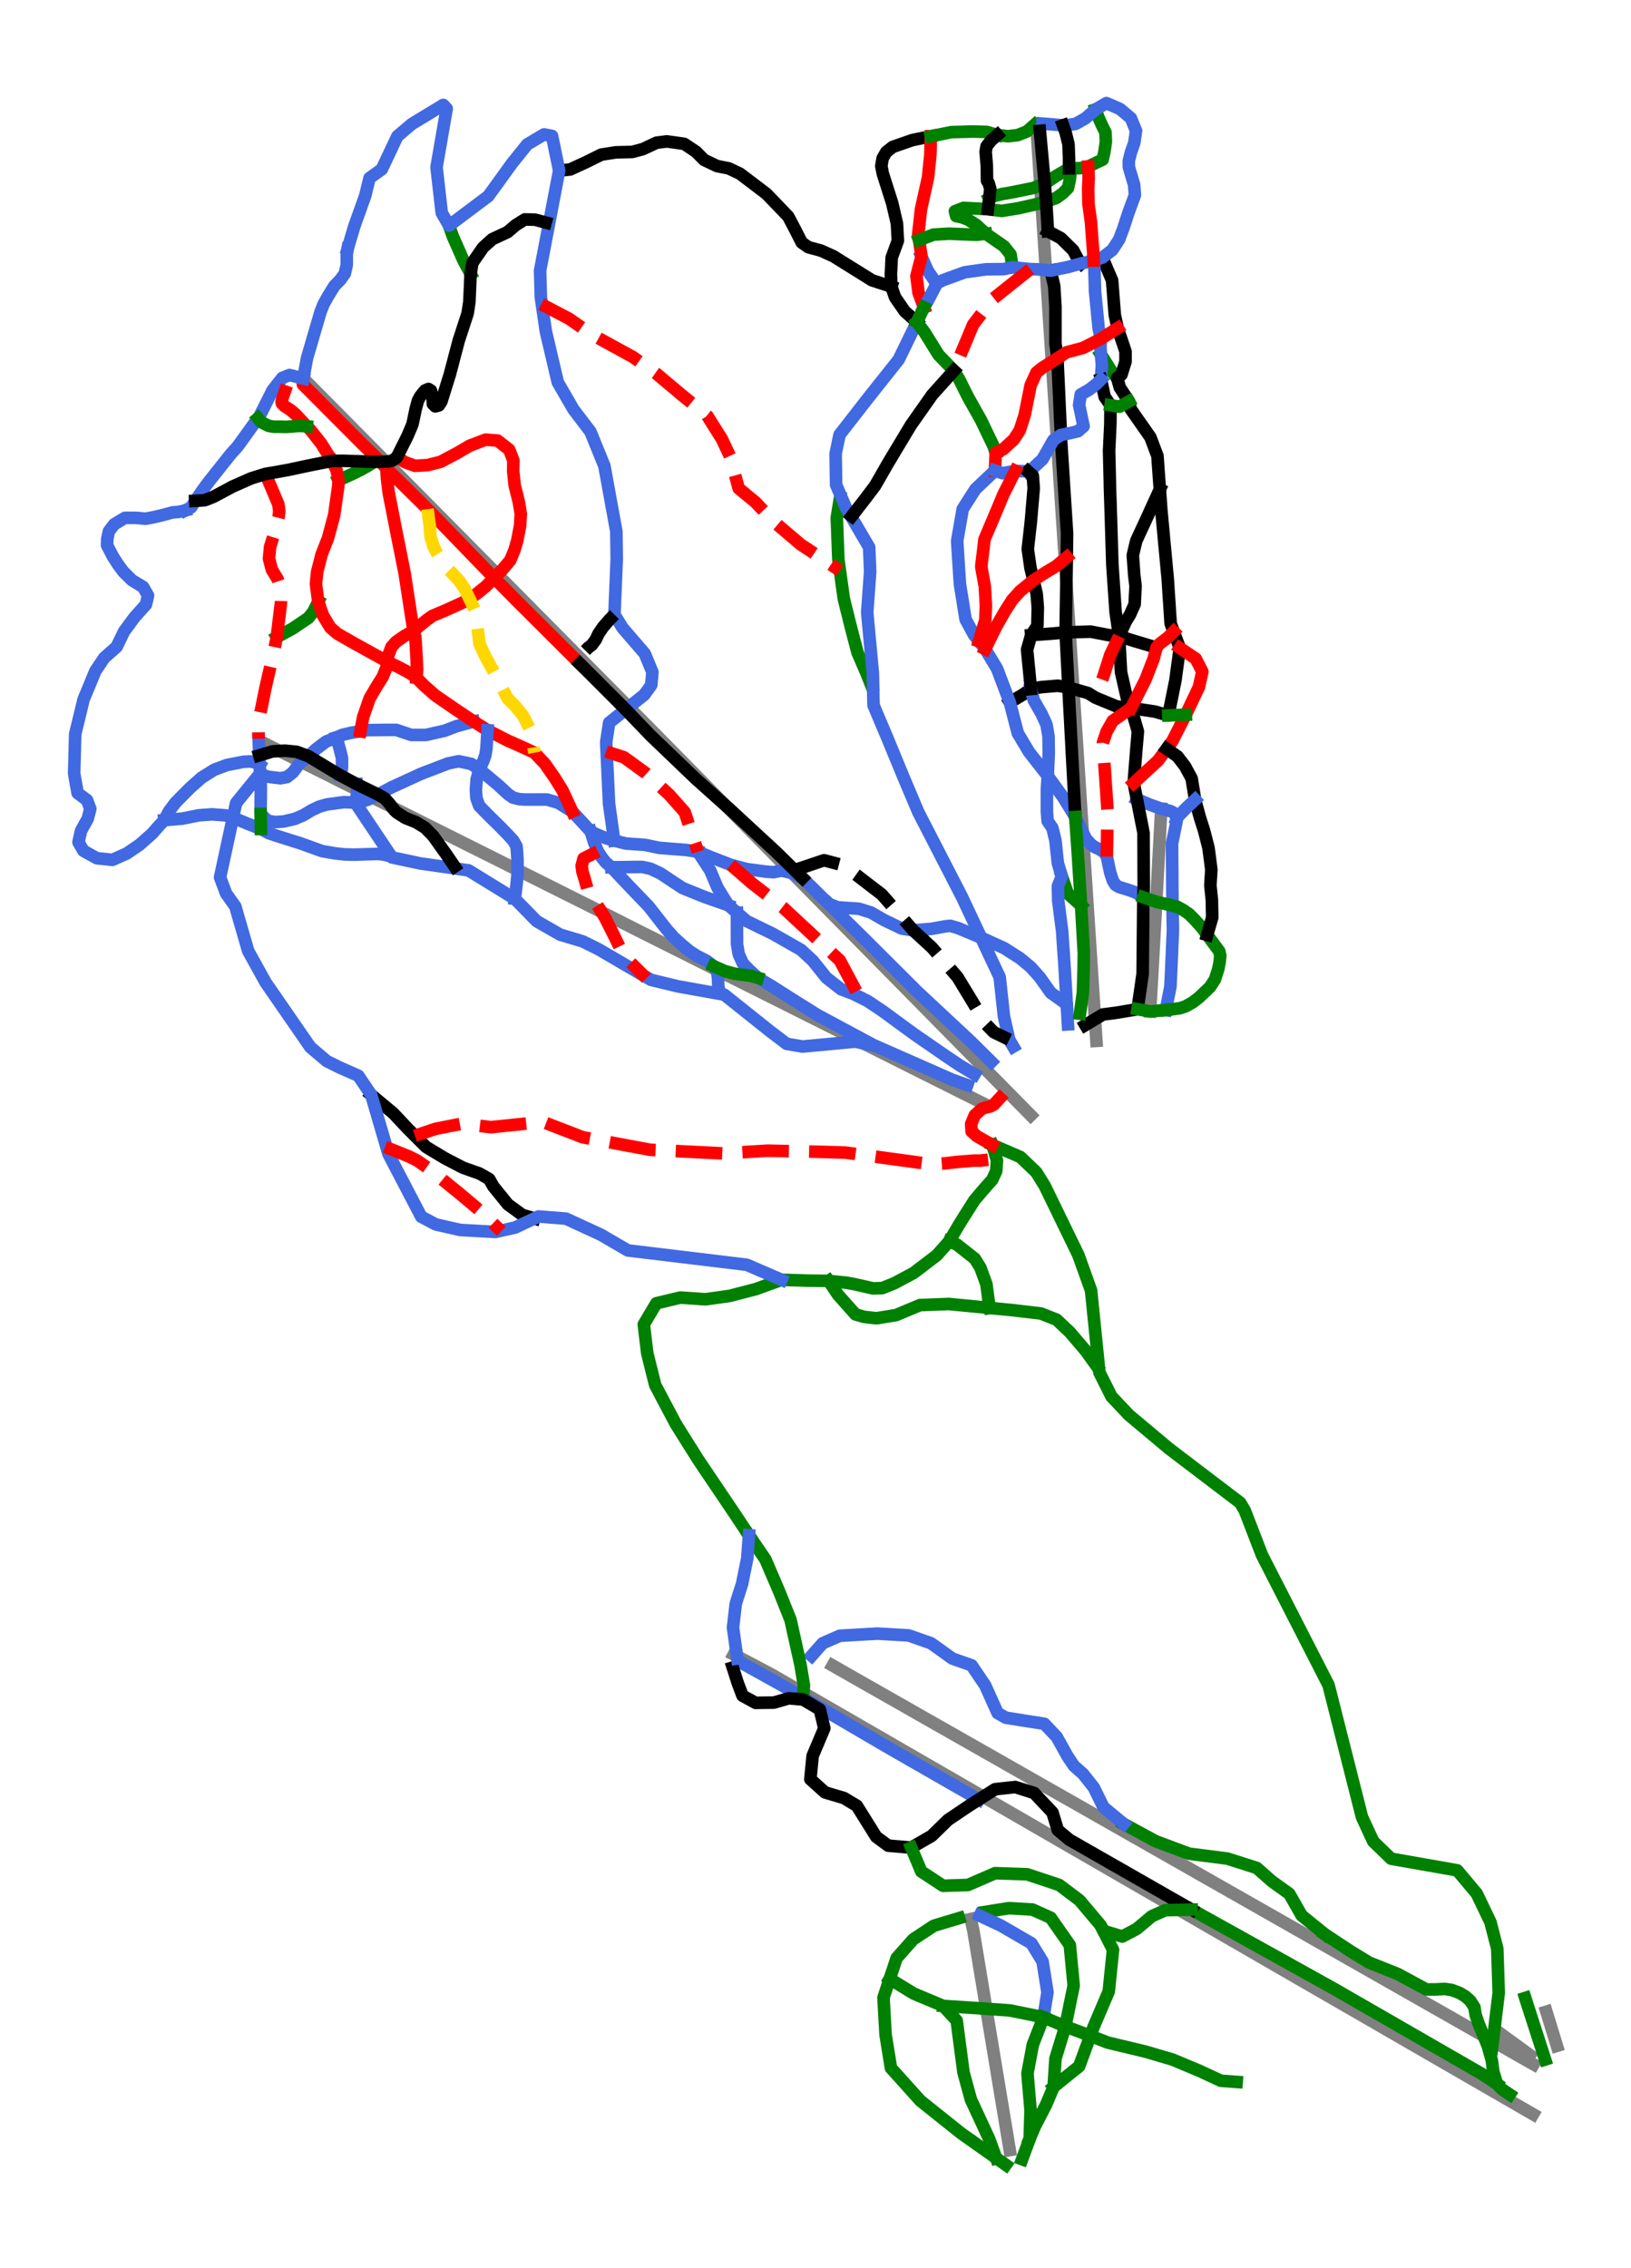 <?xml version="1.0" encoding="utf-8" standalone="no"?>
<!DOCTYPE svg PUBLIC "-//W3C//DTD SVG 1.1//EN"
  "http://www.w3.org/Graphics/SVG/1.1/DTD/svg11.dtd">
<svg height="72pt" version="1.1" viewBox="0 0 51.8 72" width="51.8pt" xmlns="http://www.w3.org/2000/svg" xmlns:xlink="http://www.w3.org/1999/xlink">
 <defs>
  <style type="text/css">*{stroke-linecap:butt;stroke-linejoin:round;}</style>
 </defs>
 <g id="figure_1">
  <g id="patch_1">
   <path d="M 0 72 
L 51.8 72 
L 51.8 0 
L 0 0 
z
" style="fill:#ffffff;"/>
  </g>
  <g id="axes_1">
   <g id="line2d_1">
    <path clip-path="url(#pc801a09363)" d="M 32.735 35.407 
L 32.401 35.068 
L 32.067 34.729 
L 31.681 34.337 
L 31.296 33.946 
L 30.889 33.533 
L 30.482 33.12 
L 29.985 32.616 
L 29.488 32.111 
L 29.001 31.617 
L 28.514 31.123 
L 28.015 30.616 
L 27.516 30.11 
L 27.103 29.691 
L 26.691 29.272 
L 26.18 28.754 
L 25.67 28.236 
L 25.133 27.691 
L 24.596 27.145 
L 24.221 26.765 
L 23.847 26.385 
L 23.358 25.889 
L 22.868 25.392 
L 22.376 24.892 
L 21.883 24.391 
L 21.279 23.778 
L 20.81 23.302 
L 20.614 23.103 
L 20.279 22.765 
L 19.944 22.427 
L 19.609 22.088 
L 19.273 21.75 
L 18.836 21.308 
L 18.416 20.884 
L 18.043 20.507 
L 17.67 20.131 
L 17.297 19.754 
L 16.924 19.378 
L 16.686 19.137 
L 16.422 18.87 
L 15.998 18.443 
L 15.597 18.038 
L 15.195 17.632 
L 15.097 17.533 
L 14.7 17.132 
L 14.304 16.732 
L 13.936 16.361 
L 13.569 15.99 
L 13.489 15.909 
L 13.398 15.817 
L 12.929 15.344 
L 12.461 14.871 
L 11.874 14.278 
L 11.326 13.725 
L 10.861 13.255 
L 10.464 12.854 
L 10.066 12.453 
L 9.973 12.359 
L 9.833 12.218 
L 9.633 12.015 
" style="fill:none;stroke:#808080;stroke-linecap:square;stroke-width:0.4;"/>
   </g>
   <g id="line2d_2">
    <path clip-path="url(#pc801a09363)" d="M 34.821 33.044 
L 34.771 32.278 
L 34.727 31.607 
L 34.683 30.935 
L 34.635 30.198 
L 34.586 29.461 
L 34.541 28.771 
L 34.496 28.081 
L 34.449 27.363 
L 34.402 26.646 
L 34.347 25.807 
L 34.292 24.969 
L 34.234 24.085 
L 34.176 23.2 
L 34.138 22.628 
L 34.101 22.056 
L 34.067 21.542 
L 34.033 21.027 
L 34 20.512 
L 33.966 19.998 
L 33.934 19.509 
L 33.902 19.021 
L 33.853 18.273 
L 33.804 17.525 
L 33.746 16.637 
L 33.716 16.189 
L 33.666 15.426 
L 33.623 14.771 
L 33.58 14.115 
L 33.533 13.396 
L 33.486 12.676 
L 33.461 12.295 
L 33.405 11.442 
L 33.349 10.589 
L 33.315 10.067 
L 33.281 9.545 
L 33.234 8.831 
L 33.187 8.116 
L 33.129 7.224 
L 33.082 6.506 
L 33.041 5.887 
L 33.001 5.268 
L 32.962 4.679 
L 32.933 4.24 
" style="fill:none;stroke:#808080;stroke-linecap:square;stroke-width:0.4;"/>
   </g>
   <g id="line2d_3">
    <path clip-path="url(#pc801a09363)" d="M 31.27 35.052 
L 30.739 34.786 
L 30.081 34.456 
L 29.667 34.249 
L 29.254 34.043 
L 28.756 33.793 
L 28.258 33.544 
L 27.759 33.294 
L 27.259 33.044 
L 26.764 32.796 
L 26.268 32.547 
L 25.708 32.267 
L 25.148 31.986 
L 24.498 31.661 
L 23.849 31.336 
L 23.239 31.031 
L 22.628 30.725 
L 22.012 30.417 
L 21.397 30.108 
L 20.783 29.801 
L 20.17 29.494 
L 19.493 29.151 
L 18.816 28.807 
L 18.241 28.52 
L 17.665 28.232 
L 16.935 27.867 
L 16.204 27.502 
L 15.705 27.252 
L 15.206 27.003 
L 14.519 26.66 
L 13.832 26.316 
L 13.351 26.076 
L 12.871 25.836 
L 12.102 25.451 
L 11.39 25.095 
L 10.677 24.739 
L 10.248 24.524 
L 9.818 24.31 
L 9.32 24.061 
L 8.823 23.812 
L 8.592 23.697 
L 8.425 23.613 
" style="fill:none;stroke:#808080;stroke-linecap:square;stroke-width:0.4;"/>
   </g>
   <g id="line2d_4">
    <path clip-path="url(#pc801a09363)" d="M 48.688 67.12 
L 47.993 66.719 
L 47.337 66.34 
L 46.681 65.962 
L 46.013 65.576 
L 45.345 65.19 
L 44.705 64.821 
L 44.064 64.451 
L 43.4 64.067 
L 42.735 63.684 
L 42.078 63.305 
L 41.421 62.926 
L 40.659 62.486 
L 39.897 62.046 
L 39.342 61.725 
L 38.786 61.405 
L 38.339 61.147 
L 37.892 60.888 
L 37.387 60.597 
L 36.882 60.305 
L 36.376 60.014 
L 35.871 59.722 
L 35.154 59.308 
L 34.436 58.894 
L 33.948 58.612 
L 33.46 58.33 
L 33.297 58.236 
L 32.707 57.895 
L 32.116 57.554 
L 31.575 57.242 
L 31.034 56.93 
L 30.496 56.619 
L 29.958 56.308 
L 29.419 55.998 
L 28.881 55.687 
L 28.282 55.341 
L 27.683 54.995 
L 27.142 54.683 
L 26.391 54.25 
L 25.641 53.816 
L 25.068 53.486 
L 24.496 53.156 
L 24.029 52.909 
L 23.303 52.527 
" style="fill:none;stroke:#808080;stroke-linecap:square;stroke-width:0.4;"/>
   </g>
   <g id="line2d_5">
    <path clip-path="url(#pc801a09363)" d="M 48.704 65.535 
L 48.392 65.358 
L 47.772 65.005 
L 47.094 64.619 
L 46.416 64.234 
L 45.974 63.982 
L 45.532 63.731 
L 44.836 63.335 
L 44.14 62.939 
L 43.567 62.614 
L 42.994 62.288 
L 42.394 61.947 
L 41.794 61.606 
L 41.214 61.276 
L 40.634 60.946 
L 40.021 60.597 
L 39.409 60.249 
L 38.884 59.951 
L 38.359 59.652 
L 37.825 59.349 
L 37.292 59.045 
L 36.815 58.774 
L 36.339 58.503 
L 35.902 58.255 
L 35.466 58.007 
L 34.791 57.623 
L 34.116 57.239 
L 33.325 56.79 
L 32.535 56.34 
L 32.186 56.142 
L 31.704 55.867 
L 31.221 55.593 
L 30.757 55.329 
L 30.293 55.065 
L 29.829 54.802 
L 29.365 54.538 
L 28.81 54.222 
L 28.254 53.906 
L 27.682 53.581 
L 27.282 53.353 
L 27.009 53.198 
L 26.546 52.934 
L 26.446 52.877 
" style="fill:none;stroke:#808080;stroke-linecap:square;stroke-width:0.4;"/>
   </g>
   <g id="line2d_6">
    <path clip-path="url(#pc801a09363)" d="M 32.069 68.259 
L 31.974 67.687 
L 31.879 67.113 
L 31.783 66.538 
L 31.688 65.964 
L 31.593 65.39 
L 31.49 64.77 
L 31.387 64.15 
L 31.3 63.624 
L 31.213 63.098 
L 31.175 62.87 
L 31.084 62.32 
L 30.993 61.77 
L 30.915 61.302 
L 30.831 60.923 
" style="fill:none;stroke:#808080;stroke-linecap:square;stroke-width:0.4;"/>
   </g>
   <g id="line2d_7">
    <path clip-path="url(#pc801a09363)" d="M 36.528 32.111 
L 36.576 31.241 
L 36.625 30.371 
L 36.673 29.5 
L 36.722 28.63 
L 36.762 27.891 
L 36.802 27.152 
L 36.842 26.413 
L 36.882 25.674 
" style="fill:none;stroke:#808080;stroke-linecap:square;stroke-width:0.4;"/>
   </g>
   <g id="line2d_8">
    <path clip-path="url(#pc801a09363)" d="M 49.446 64.949 
L 49.28 64.407 
L 49.113 63.865 
" style="fill:none;stroke:#808080;stroke-linecap:square;stroke-width:0.4;"/>
   </g>
   <g id="line2d_9">
    <path clip-path="url(#pc801a09363)" d="M 48.59 65.243 
L 48.113 64.895 
L 47.635 64.548 
" style="fill:none;stroke:#808080;stroke-linecap:square;stroke-width:0.4;"/>
   </g>
   <g id="line2d_10">
    <path clip-path="url(#pc801a09363)" d="M 31.512 36.346 
L 32.408 36.733 
L 32.912 37.215 
L 33.181 37.649 
L 34.247 39.841 
L 34.652 40.968 
L 34.815 42.578 
L 34.916 43.569 
L 35.299 44.334 
L 35.854 44.922 
L 37.123 45.985 
L 39.388 47.708 
L 39.535 47.958 
L 40.08 49.369 
L 42.194 53.496 
L 43.256 57.687 
L 43.615 58.461 
L 44.182 59.009 
L 46.281 59.378 
L 46.901 60.115 
L 47.336 61.023 
L 47.553 61.863 
L 47.599 63.267 
L 47.385 65.04 
L 47.385 65.04 
" style="fill:none;stroke:#008000;stroke-linecap:square;stroke-width:0.4;"/>
   </g>
   <g id="line2d_11">
    <path clip-path="url(#pc801a09363)" d="M 31.269 60.702 
L 31.462 60.671 
L 31.656 60.64 
L 31.85 60.609 
L 32.044 60.579 
L 32.23 60.589 
L 32.416 60.6 
L 32.603 60.611 
L 32.789 60.622 
L 32.934 60.687 
L 33.079 60.752 
L 33.224 60.817 
L 33.369 60.883 
L 33.521 61.1 
L 33.673 61.317 
L 33.825 61.534 
L 33.977 61.751 
L 33.992 61.912 
L 34.008 62.073 
L 34.023 62.234 
L 34.038 62.395 
L 34.054 62.556 
L 34.069 62.717 
L 34.084 62.878 
L 34.1 63.039 
L 34.067 63.201 
L 34.033 63.363 
L 34 63.524 
L 33.967 63.686 
L 33.934 63.848 
L 33.901 64.009 
L 33.867 64.171 
L 33.834 64.333 
L 33.756 64.588 
L 33.677 64.844 
L 33.599 65.1 
L 33.521 65.355 
L 33.506 65.58 
L 33.492 65.804 
L 33.477 66.028 
L 33.463 66.253 
L 33.401 66.397 
L 33.34 66.542 
L 33.278 66.687 
L 33.217 66.832 
L 33.13 67 
L 33.043 67.168 
L 32.956 67.336 
L 32.869 67.505 
L 32.786 67.702 
L 32.702 67.9 
" style="fill:none;stroke:#008000;stroke-linecap:square;stroke-width:0.4;"/>
   </g>
   <g id="line2d_12">
    <path clip-path="url(#pc801a09363)" d="M 34.967 11.259 
L 35.055 11.397 
L 35.142 11.535 
L 35.229 11.672 
L 35.316 11.81 
L 35.478 11.998 
" style="fill:none;stroke:#008000;stroke-linecap:square;stroke-width:0.4;"/>
   </g>
   <g id="line2d_13">
    <path clip-path="url(#pc801a09363)" d="M 31.118 60.819 
L 31.284 60.896 
L 31.451 60.974 
L 31.617 61.052 
L 31.783 61.129 
L 31.905 61.2 
L 32.027 61.271 
L 32.149 61.341 
L 32.271 61.412 
L 32.393 61.483 
L 32.515 61.554 
L 32.637 61.624 
L 32.759 61.695 
L 32.847 61.84 
L 32.936 61.985 
L 33.024 62.129 
L 33.112 62.274 
L 33.151 62.518 
L 33.19 62.762 
L 33.229 63.006 
L 33.268 63.25 
L 33.236 63.448 
L 33.204 63.645 
L 33.172 63.843 
L 33.141 64.041 
" style="fill:none;stroke:#4169e1;stroke-linecap:square;stroke-width:0.4;"/>
   </g>
   <g id="line2d_14">
    <path clip-path="url(#pc801a09363)" d="M 29.266 8.144 
L 29.367 8.372 
L 29.468 8.6 
L 29.588 8.774 
L 29.707 8.948 
L 29.76 8.989 
" style="fill:none;stroke:#4169e1;stroke-linecap:square;stroke-width:0.4;"/>
   </g>
   <g id="line2d_15">
    <path clip-path="url(#pc801a09363)" d="M 33.952 5.345 
L 33.748 5.465 
L 33.544 5.585 
L 33.381 5.695 
L 33.219 5.805 
L 33.02 5.887 
L 32.821 5.968 
L 32.642 6.004 
L 32.463 6.041 
L 32.284 6.077 
L 32.104 6.113 
L 31.844 6.157 
L 31.598 6.217 
L 31.42 6.305 
" style="fill:none;stroke:#008000;stroke-linecap:square;stroke-width:0.4;"/>
   </g>
   <g id="line2d_16">
    <path clip-path="url(#pc801a09363)" d="M 28.257 62.823 
L 28.446 62.939 
L 28.636 63.055 
L 28.825 63.171 
L 29.015 63.287 
L 29.249 63.386 
L 29.484 63.484 
L 29.719 63.583 
L 29.954 63.682 
L 30.061 63.798 
L 30.169 63.914 
L 30.276 64.03 
L 30.384 64.146 
L 30.411 64.351 
L 30.437 64.556 
L 30.464 64.761 
L 30.491 64.966 
L 30.518 65.171 
L 30.545 65.376 
L 30.572 65.581 
L 30.599 65.786 
L 30.658 66.003 
L 30.717 66.221 
L 30.777 66.439 
L 30.836 66.656 
L 30.908 66.812 
L 30.98 66.967 
L 31.053 67.123 
L 31.125 67.278 
L 31.197 67.434 
L 31.269 67.589 
L 31.341 67.745 
L 31.413 67.9 
L 31.469 68.053 
L 31.524 68.205 
L 31.58 68.357 
L 31.636 68.51 
" style="fill:none;stroke:#008000;stroke-linecap:square;stroke-width:0.4;"/>
   </g>
   <g id="line2d_17">
    <path clip-path="url(#pc801a09363)" d="M 35.012 8.178 
L 35.089 8.359 
L 35.165 8.539 
L 35.242 8.719 
L 35.319 8.899 
L 35.33 9.037 
L 35.341 9.174 
L 35.352 9.312 
L 35.363 9.449 
L 35.373 9.587 
L 35.384 9.725 
L 35.395 9.862 
L 35.406 10 
L 35.451 10.208 
L 35.496 10.416 
L 35.558 10.601 
L 35.621 10.787 
L 35.684 10.973 
L 35.746 11.158 
L 35.746 11.321 
L 35.746 11.484 
L 35.681 11.69 
L 35.616 11.897 
L 35.478 11.998 
L 35.522 12.15 
L 35.565 12.302 
L 35.71 12.523 
L 35.855 12.744 
L 35.913 12.99 
L 36.068 13.213 
L 36.224 13.435 
L 36.38 13.658 
L 36.536 13.881 
L 36.592 14.029 
L 36.648 14.178 
L 36.704 14.326 
L 36.76 14.474 
L 36.779 14.74 
L 36.798 15.006 
L 36.817 15.271 
L 36.836 15.537 
L 36.848 15.7 
L 36.86 15.863 
L 36.871 16.027 
L 36.883 16.19 
L 36.908 16.464 
L 36.934 16.737 
L 36.959 17.01 
L 36.984 17.284 
L 37.01 17.553 
L 37.035 17.823 
L 37.06 18.093 
L 37.086 18.362 
L 37.098 18.542 
L 37.109 18.721 
L 37.121 18.9 
L 37.133 19.079 
L 37.145 19.258 
L 37.156 19.437 
L 37.168 19.617 
L 37.18 19.796 
L 37.276 20.053 
L 37.324 20.182 
L 37.373 20.312 
L 37.421 20.441 
L 37.47 20.571 
L 37.435 20.826 
L 37.401 21.082 
L 37.366 21.337 
L 37.332 21.593 
L 37.304 21.733 
L 37.275 21.873 
L 37.247 22.013 
L 37.219 22.153 
L 37.19 22.293 
L 37.162 22.433 
L 37.133 22.573 
L 37.105 22.713 
L 36.892 22.652 
L 36.68 22.59 
L 36.491 22.562 
L 36.302 22.534 
L 36.113 22.505 
L 35.924 22.477 
L 35.699 22.454 
L 35.474 22.43 
L 35.304 22.36 
L 35.134 22.29 
L 34.964 22.22 
L 34.794 22.15 
L 34.674 22.076 
L 34.553 22.001 
L 34.398 21.958 
L 34.243 21.914 
L 34.088 21.871 
L 33.933 21.827 
L 33.765 21.798 
L 33.598 21.77 
L 33.325 21.793 
L 33.053 21.816 
L 32.897 21.845 
L 32.741 21.874 
L 32.616 21.961 
L 32.491 22.048 
L 32.281 22.174 
L 32.072 22.299 
" style="fill:none;stroke:#000000;stroke-linecap:square;stroke-width:0.4;"/>
   </g>
   <g id="line2d_18">
    <path clip-path="url(#pc801a09363)" d="M 11.79 34.759 
L 11.965 34.904 
L 12.139 35.049 
L 12.314 35.195 
L 12.488 35.34 
L 12.606 35.465 
L 12.724 35.59 
L 12.841 35.715 
L 12.959 35.84 
L 13.068 35.949 
L 13.177 36.058 
L 13.354 36.235 
L 13.531 36.411 
L 13.681 36.502 
L 13.831 36.592 
L 13.982 36.683 
L 14.132 36.773 
L 14.275 36.848 
L 14.418 36.922 
L 14.561 36.996 
L 14.704 37.07 
L 14.836 37.117 
L 14.968 37.164 
L 15.1 37.211 
L 15.233 37.258 
L 15.385 37.345 
L 15.537 37.432 
L 15.667 37.664 
L 15.783 37.807 
L 15.899 37.95 
L 16.015 38.093 
L 16.13 38.236 
L 16.244 38.319 
L 16.359 38.402 
L 16.473 38.485 
L 16.587 38.569 
L 16.778 38.625 
L 16.969 38.682 
" style="fill:none;stroke:#000000;stroke-linecap:square;stroke-width:0.4;"/>
   </g>
   <g id="line2d_19">
    <path clip-path="url(#pc801a09363)" d="M 10.108 19.099 
L 10.03 19.259 
L 9.953 19.419 
L 9.791 19.619 
L 9.667 19.703 
L 9.543 19.786 
L 9.419 19.87 
L 9.295 19.953 
L 9.169 20.022 
L 9.043 20.091 
L 8.917 20.16 
L 8.791 20.229 
" style="fill:none;stroke:#008000;stroke-linecap:square;stroke-width:0.4;"/>
   </g>
   <g id="line2d_20">
    <path clip-path="url(#pc801a09363)" d="M 11.885 14.662 
L 11.685 14.788 
L 11.467 14.911 
L 11.336 14.975 
L 11.206 15.04 
L 10.979 15.143 
L 10.752 15.247 
" style="fill:none;stroke:#008000;stroke-linecap:square;stroke-width:0.4;"/>
   </g>
   <g id="line2d_21">
    <path clip-path="url(#pc801a09363)" d="M 26.68 15.802 
L 26.654 15.961 
L 26.628 16.121 
L 26.602 16.28 
L 26.576 16.44 
L 26.582 16.606 
L 26.589 16.773 
L 26.595 16.939 
L 26.601 17.106 
L 26.608 17.272 
L 26.614 17.439 
L 26.62 17.605 
L 26.627 17.772 
L 26.651 17.942 
L 26.674 18.113 
L 26.706 18.339 
L 26.737 18.565 
L 26.769 18.791 
L 26.801 19.017 
L 26.862 19.263 
L 26.924 19.509 
L 26.985 19.756 
L 27.047 20.002 
L 27.094 20.181 
L 27.141 20.36 
L 27.188 20.539 
L 27.235 20.718 
L 27.306 20.881 
L 27.376 21.044 
L 27.447 21.207 
L 27.517 21.37 
L 27.601 21.58 
L 27.685 21.791 
" style="fill:none;stroke:#008000;stroke-linecap:square;stroke-width:0.4;"/>
   </g>
   <g id="line2d_22">
    <path clip-path="url(#pc801a09363)" d="M 31.599 14.943 
L 31.444 15.089 
L 31.289 15.235 
L 31.134 15.382 
L 30.98 15.528 
L 30.878 15.686 
L 30.777 15.845 
L 30.676 16.003 
L 30.575 16.162 
L 30.531 16.415 
L 30.487 16.668 
L 30.443 16.921 
L 30.399 17.174 
L 30.41 17.344 
L 30.421 17.514 
L 30.431 17.684 
L 30.442 17.854 
L 30.453 18.024 
L 30.464 18.194 
L 30.475 18.364 
L 30.486 18.535 
L 30.508 18.676 
L 30.531 18.817 
L 30.554 18.958 
L 30.576 19.099 
L 30.599 19.241 
L 30.621 19.382 
L 30.644 19.523 
L 30.667 19.664 
L 30.734 19.787 
L 30.801 19.91 
L 30.868 20.033 
L 30.935 20.156 
L 31.092 20.355 
L 31.191 20.48 
L 31.29 20.605 
L 31.384 20.761 
L 31.478 20.917 
L 31.572 21.072 
L 31.666 21.228 
L 31.717 21.362 
L 31.767 21.496 
L 31.818 21.63 
L 31.869 21.764 
L 31.919 21.898 
L 31.97 22.032 
L 32.021 22.166 
L 32.072 22.299 
L 32.135 22.544 
L 32.198 22.788 
L 32.262 23.033 
L 32.325 23.277 
L 32.414 23.425 
L 32.502 23.574 
L 32.591 23.722 
L 32.68 23.871 
L 32.829 24.062 
L 32.978 24.253 
L 33.127 24.444 
L 33.276 24.635 
L 33.398 24.804 
L 33.521 24.973 
L 33.643 25.142 
L 33.766 25.311 
L 33.862 25.468 
L 33.959 25.624 
L 34.055 25.781 
L 34.152 25.938 
L 34.223 26.084 
L 34.295 26.23 
L 34.391 26.427 
L 34.487 26.624 
L 34.651 26.808 
L 34.762 26.89 
L 34.909 26.957 
L 35.062 27.05 
L 35.152 27.195 
L 35.207 27.453 
L 35.262 27.71 
L 35.343 27.954 
L 35.427 28.092 
L 35.546 28.162 
L 35.8 28.239 
L 35.955 28.292 
L 36.061 28.332 
L 36.173 28.398 
L 36.312 28.487 
" style="fill:none;stroke:#4169e1;stroke-linecap:square;stroke-width:0.4;"/>
   </g>
   <g id="line2d_23">
    <path clip-path="url(#pc801a09363)" d="M 35.685 57.901 
L 35.812 57.97 
L 35.939 58.039 
L 36.067 58.108 
L 36.194 58.177 
L 36.321 58.246 
L 36.449 58.315 
L 36.576 58.384 
L 36.703 58.453 
L 36.836 58.502 
L 36.968 58.552 
L 37.101 58.601 
L 37.233 58.651 
L 37.366 58.7 
L 37.499 58.75 
L 37.631 58.799 
L 37.764 58.848 
L 37.916 58.868 
L 38.068 58.887 
L 38.22 58.907 
L 38.372 58.926 
L 38.524 58.946 
L 38.676 58.965 
L 38.828 58.985 
L 38.98 59.004 
L 39.214 59.078 
L 39.447 59.152 
L 39.68 59.227 
L 39.914 59.301 
L 40.034 59.407 
L 40.154 59.513 
L 40.274 59.619 
L 40.394 59.725 
L 40.532 59.824 
L 40.67 59.923 
L 40.808 60.022 
L 40.946 60.121 
L 41.045 60.294 
L 41.144 60.467 
L 41.243 60.64 
L 41.342 60.813 
L 41.527 60.963 
L 41.712 61.113 
L 41.898 61.263 
L 42.083 61.413 
" style="fill:none;stroke:#008000;stroke-linecap:square;stroke-width:0.4;"/>
   </g>
   <g id="line2d_24">
    <path clip-path="url(#pc801a09363)" d="M 36.729 20.56 
L 36.556 20.508 
L 36.383 20.456 
L 36.21 20.404 
L 36.037 20.353 
L 35.789 20.276 
L 35.542 20.2 
L 35.366 20.179 
L 35.19 20.159 
L 35.053 20.132 
L 34.917 20.106 
L 34.78 20.08 
L 34.643 20.053 
L 34.443 20.059 
L 34.244 20.064 
L 34.044 20.069 
L 33.844 20.075 
L 33.646 20.093 
L 33.448 20.112 
L 33.274 20.125 
L 33.099 20.138 
L 32.925 20.15 
L 32.75 20.163 
" style="fill:none;stroke:#000000;stroke-linecap:square;stroke-width:0.4;"/>
   </g>
   <g id="line2d_25">
    <path clip-path="url(#pc801a09363)" d="M 33.141 64.041 
L 33.056 64.26 
L 32.971 64.48 
L 32.886 64.699 
L 32.801 64.918 
L 32.759 65.144 
L 32.717 65.37 
L 32.674 65.596 
L 32.632 65.822 
L 32.644 65.969 
L 32.656 66.116 
L 32.669 66.262 
L 32.681 66.409 
L 32.693 66.556 
L 32.706 66.702 
L 32.718 66.849 
L 32.731 66.996 
L 32.723 67.222 
L 32.716 67.448 
L 32.709 67.674 
L 32.702 67.9 
L 32.642 68.063 
L 32.582 68.225 
L 32.522 68.388 
L 32.462 68.55 
" style="fill:none;stroke:#008000;stroke-linecap:square;stroke-width:0.4;"/>
   </g>
   <g id="line2d_26">
    <path clip-path="url(#pc801a09363)" d="M 36.107 25.37 
L 36.313 25.458 
L 36.518 25.545 
L 36.7 25.61 
L 36.882 25.674 
L 37.028 25.712 
L 37.175 25.75 
L 37.258 25.793 
L 37.289 25.825 
L 37.329 25.875 
L 37.354 25.935 
L 37.376 26.007 
L 37.362 26.103 
L 37.328 26.273 
L 37.293 26.443 
L 37.258 26.612 
L 37.223 26.782 
L 37.225 27.028 
L 37.227 27.275 
L 37.229 27.521 
L 37.231 27.767 
L 37.232 28.013 
L 37.234 28.259 
L 37.236 28.505 
L 37.238 28.752 
L 37.241 28.949 
L 37.245 29.146 
L 37.249 29.343 
L 37.252 29.541 
L 37.242 29.762 
L 37.232 29.984 
L 37.223 30.206 
L 37.213 30.427 
L 37.203 30.649 
L 37.193 30.871 
L 37.183 31.092 
L 37.173 31.314 
L 37.137 31.502 
L 37.1 31.689 
L 37.064 31.877 
L 37.028 32.064 
" style="fill:none;stroke:#4169e1;stroke-linecap:square;stroke-width:0.4;"/>
   </g>
   <g id="line2d_27">
    <path clip-path="url(#pc801a09363)" d="M 29.954 63.682 
L 30.18 63.697 
L 30.406 63.711 
L 30.632 63.726 
L 30.858 63.74 
L 31.01 63.75 
L 31.162 63.761 
L 31.314 63.772 
L 31.466 63.782 
L 31.618 63.793 
L 31.77 63.803 
L 31.922 63.814 
L 32.074 63.825 
L 32.341 63.879 
L 32.607 63.933 
L 32.874 63.987 
L 33.141 64.041 
L 33.314 64.114 
L 33.487 64.187 
L 33.661 64.26 
L 33.834 64.333 
L 34.033 64.407 
L 34.232 64.481 
L 34.431 64.555 
L 34.629 64.629 
L 34.765 64.682 
L 34.9 64.736 
L 35.036 64.789 
L 35.171 64.842 
L 35.322 64.879 
L 35.473 64.915 
L 35.624 64.951 
L 35.775 64.987 
L 35.926 65.023 
L 36.077 65.06 
L 36.228 65.096 
L 36.379 65.132 
L 36.594 65.195 
L 36.81 65.259 
L 37.025 65.322 
L 37.241 65.385 
L 37.452 65.474 
L 37.664 65.563 
L 37.876 65.651 
L 38.088 65.74 
L 38.26 65.82 
L 38.432 65.899 
L 38.604 65.979 
L 38.776 66.058 
L 39.026 66.076 
L 39.275 66.095 
" style="fill:none;stroke:#008000;stroke-linecap:square;stroke-width:0.4;"/>
   </g>
   <g id="line2d_28">
    <path clip-path="url(#pc801a09363)" d="M 30.146 39.409 
L 30.387 39.508 
L 30.531 39.621 
L 30.674 39.734 
L 30.817 39.847 
L 30.96 39.96 
L 31.047 40.1 
L 31.135 40.241 
L 31.183 40.373 
L 31.231 40.505 
L 31.28 40.637 
L 31.328 40.769 
L 31.362 41.027 
L 31.396 41.285 
L 31.438 41.524 
" style="fill:none;stroke:#008000;stroke-linecap:square;stroke-width:0.4;"/>
   </g>
   <g id="line2d_29">
    <path clip-path="url(#pc801a09363)" d="M 23.787 48.74 
L 23.651 48.537 
L 23.515 48.333 
L 23.38 48.129 
L 23.244 47.926 
L 23.108 47.725 
L 22.972 47.523 
L 22.837 47.322 
L 22.701 47.121 
L 22.565 46.919 
L 22.429 46.718 
L 22.294 46.517 
L 22.158 46.315 
L 22.071 46.176 
L 21.984 46.037 
L 21.896 45.898 
L 21.809 45.759 
L 21.722 45.62 
L 21.635 45.481 
L 21.548 45.342 
L 21.461 45.203 
L 21.379 45.049 
L 21.298 44.895 
L 21.216 44.741 
L 21.135 44.587 
L 21.053 44.433 
L 20.972 44.28 
L 20.891 44.126 
L 20.809 43.972 
L 20.746 43.719 
L 20.682 43.465 
L 20.619 43.212 
L 20.556 42.958 
L 20.529 42.73 
L 20.501 42.502 
L 20.474 42.273 
L 20.447 42.045 
L 20.547 41.877 
L 20.646 41.71 
L 20.746 41.542 
L 20.845 41.375 
L 21.035 41.33 
L 21.226 41.285 
L 21.416 41.239 
L 21.606 41.194 
L 21.807 41.208 
L 22.008 41.221 
L 22.21 41.235 
L 22.411 41.248 
L 22.603 41.221 
L 22.796 41.194 
L 22.988 41.167 
L 23.18 41.14 
L 23.389 41.085 
L 23.597 41.031 
L 23.805 40.977 
L 24.013 40.923 
L 24.215 40.849 
L 24.417 40.776 
L 24.619 40.703 
L 24.821 40.63 
L 25.028 40.636 
L 25.234 40.643 
L 25.44 40.649 
L 25.646 40.656 
L 25.814 40.658 
L 25.983 40.66 
L 26.151 40.662 
L 26.319 40.664 
L 26.457 40.678 
L 26.596 40.693 
L 26.734 40.707 
L 26.873 40.721 
L 27.012 40.746 
L 27.151 40.771 
L 27.294 40.804 
L 27.437 40.836 
L 27.579 40.869 
L 27.722 40.902 
L 27.869 40.898 
L 28.017 40.894 
L 28.208 40.818 
L 28.398 40.742 
L 28.552 40.66 
L 28.706 40.578 
L 28.86 40.496 
L 29.014 40.414 
L 29.199 40.273 
L 29.385 40.131 
L 29.57 39.99 
L 29.756 39.848 
L 29.853 39.738 
L 29.951 39.629 
L 30.048 39.519 
L 30.146 39.409 
L 30.235 39.259 
L 30.324 39.108 
L 30.413 38.957 
L 30.503 38.807 
L 30.613 38.631 
L 30.724 38.456 
L 30.835 38.281 
L 30.946 38.106 
L 31.101 37.923 
L 31.257 37.74 
L 31.386 37.595 
L 31.516 37.449 
L 31.577 37.314 
L 31.639 37.179 
L 31.651 37.011 
L 31.663 36.843 
L 31.639 36.756 
L 31.581 36.551 
L 31.512 36.346 
" style="fill:none;stroke:#008000;stroke-linecap:square;stroke-width:0.4;"/>
   </g>
   <g id="line2d_30">
    <path clip-path="url(#pc801a09363)" d="M 22.166 27.04 
L 22.38 27.13 
L 22.594 27.219 
L 22.748 27.278 
L 22.901 27.337 
L 23.055 27.396 
L 23.209 27.456 
L 23.46 27.523 
L 23.711 27.59 
L 23.871 27.611 
L 24.031 27.632 
L 24.177 27.652 
L 24.322 27.672 
L 24.566 27.69 
L 24.82 27.639 
L 24.979 27.676 
L 25.138 27.712 
L 25.311 27.792 
L 25.485 27.871 
L 25.644 28.029 
L 25.803 28.186 
L 25.963 28.344 
L 26.122 28.502 
L 26.226 28.6 
L 26.331 28.699 
L 26.468 28.752 
L 26.605 28.805 
L 26.774 28.816 
L 26.942 28.828 
L 27.11 28.839 
L 27.279 28.85 
L 27.471 28.91 
L 27.664 28.969 
L 27.865 29.086 
L 28.066 29.203 
L 28.209 29.272 
L 28.351 29.34 
L 28.494 29.409 
L 28.636 29.478 
L 28.819 29.507 
L 29.001 29.535 
L 29.148 29.524 
L 29.294 29.512 
L 29.44 29.5 
L 29.586 29.488 
L 29.806 29.448 
L 30.027 29.408 
L 30.183 29.392 
L 30.421 29.461 
L 30.617 29.543 
L 30.814 29.625 
L 31.011 29.707 
L 31.208 29.79 
L 31.381 29.868 
L 31.555 29.947 
L 31.728 30.026 
L 31.901 30.105 
L 32.026 30.185 
L 32.15 30.265 
L 32.275 30.345 
L 32.4 30.425 
L 32.568 30.564 
L 32.736 30.704 
L 32.879 30.864 
L 33.023 31.024 
L 33.11 31.147 
L 33.197 31.27 
L 33.284 31.393 
L 33.372 31.516 
L 33.499 31.607 
L 33.626 31.698 
L 33.753 31.79 
L 33.88 31.881 
L 33.89 32.041 
L 33.899 32.201 
L 33.908 32.361 
L 33.917 32.521 
" style="fill:none;stroke:#4169e1;stroke-linecap:square;stroke-width:0.4;"/>
   </g>
   <g id="line2d_31">
    <path clip-path="url(#pc801a09363)" d="M 29.563 4.328 
L 29.415 4.358 
L 29.268 4.388 
L 29.12 4.418 
L 28.972 4.449 
L 28.816 4.503 
L 28.661 4.557 
L 28.505 4.611 
L 28.349 4.666 
L 28.146 4.828 
L 28.031 5.028 
L 27.991 5.272 
L 28.038 5.513 
L 28.112 5.747 
L 28.186 5.98 
L 28.261 6.214 
L 28.335 6.447 
L 28.373 6.61 
L 28.411 6.773 
L 28.449 6.936 
L 28.487 7.099 
L 28.501 7.37 
L 28.516 7.642 
L 28.467 7.776 
L 28.418 7.91 
L 28.369 8.044 
L 28.32 8.178 
L 28.308 8.44 
L 28.295 8.702 
L 28.302 8.9 
L 28.309 9.098 
L 28.368 9.268 
L 28.427 9.438 
L 28.581 9.661 
L 28.735 9.884 
L 28.928 10.055 
L 29.121 10.225 
" style="fill:none;stroke:#000000;stroke-linecap:square;stroke-width:0.4;"/>
   </g>
   <g id="line2d_32">
    <path clip-path="url(#pc801a09363)" d="M 26.319 40.664 
L 26.467 40.884 
L 26.615 41.105 
L 26.754 41.261 
L 26.892 41.416 
L 27.031 41.572 
L 27.169 41.727 
L 27.305 41.767 
L 27.441 41.806 
L 27.639 41.829 
L 27.837 41.851 
L 27.992 41.826 
L 28.148 41.801 
L 28.304 41.775 
L 28.459 41.75 
L 28.649 41.671 
L 28.838 41.591 
L 29.028 41.512 
L 29.217 41.433 
L 29.447 41.424 
L 29.676 41.416 
L 29.905 41.407 
L 30.135 41.398 
L 30.346 41.419 
L 30.558 41.439 
L 30.769 41.459 
L 30.98 41.479 
L 31.209 41.502 
L 31.438 41.524 
L 31.622 41.542 
L 31.806 41.559 
L 31.99 41.577 
L 32.174 41.595 
L 32.395 41.621 
L 32.617 41.647 
L 32.838 41.673 
L 33.06 41.699 
L 33.309 41.798 
L 33.558 41.896 
L 33.664 41.996 
L 33.77 42.096 
L 33.875 42.196 
L 33.981 42.296 
L 34.107 42.444 
L 34.233 42.591 
L 34.359 42.739 
L 34.485 42.887 
L 34.574 43.011 
L 34.663 43.135 
L 34.753 43.259 
L 34.842 43.383 
" style="fill:none;stroke:#008000;stroke-linecap:square;stroke-width:0.4;"/>
   </g>
   <g id="line2d_33">
    <path clip-path="url(#pc801a09363)" d="M 14.262 7.162 
L 14.321 7.333 
L 14.381 7.503 
L 14.466 7.696 
L 14.551 7.888 
L 14.635 8.08 
L 14.72 8.273 
L 14.833 8.482 
L 14.946 8.691 
" style="fill:none;stroke:#008000;stroke-linecap:square;stroke-width:0.4;"/>
   </g>
   <g id="line2d_34">
    <path clip-path="url(#pc801a09363)" d="M 37.848 60.625 
L 37.99 60.704 
L 38.131 60.783 
L 38.273 60.862 
L 38.415 60.94 
L 38.557 61.019 
L 38.698 61.098 
L 38.84 61.177 
L 38.982 61.256 
L 39.124 61.334 
L 39.266 61.413 
L 39.407 61.492 
L 39.549 61.571 
L 39.691 61.65 
L 39.833 61.728 
L 39.974 61.807 
L 40.116 61.886 
L 40.258 61.965 
L 40.4 62.044 
L 40.542 62.122 
L 40.683 62.201 
L 40.825 62.28 
L 40.967 62.359 
L 41.109 62.438 
L 41.25 62.517 
L 41.392 62.595 
L 41.534 62.674 
L 41.676 62.753 
L 41.818 62.832 
L 41.959 62.911 
L 42.101 62.989 
L 42.243 63.068 
L 42.385 63.147 
L 42.522 63.226 
L 42.66 63.306 
L 42.798 63.385 
L 42.936 63.464 
L 43.074 63.544 
L 43.211 63.623 
L 43.349 63.702 
L 43.487 63.782 
L 43.625 63.861 
L 43.763 63.94 
L 43.9 64.019 
L 44.038 64.099 
L 44.176 64.178 
L 44.314 64.257 
L 44.452 64.337 
L 44.589 64.416 
L 44.727 64.495 
L 44.865 64.575 
L 45.003 64.654 
L 45.141 64.733 
L 45.278 64.813 
L 45.416 64.892 
L 45.554 64.971 
L 45.692 65.051 
L 45.829 65.13 
L 45.967 65.209 
L 46.105 65.289 
L 46.243 65.368 
L 46.381 65.447 
L 46.518 65.526 
L 46.656 65.606 
L 46.794 65.685 
L 46.927 65.761 
L 47.06 65.838 
L 47.182 65.919 
L 47.304 66 
L 47.426 66.082 
L 47.548 66.163 
" style="fill:none;stroke:#008000;stroke-linecap:square;stroke-width:0.4;"/>
   </g>
   <g id="line2d_35">
    <path clip-path="url(#pc801a09363)" d="M 8.26 24.558 
L 8.487 24.655 
L 8.66 24.678 
L 8.909 24.707 
L 9.115 24.668 
L 9.304 24.518 
L 9.412 24.372 
L 9.52 24.226 
L 9.658 24.116 
L 9.795 24.007 
L 9.917 23.894 
L 10.038 23.782 
L 10.197 23.662 
L 10.355 23.543 
L 10.521 23.477 
L 10.687 23.41 
L 10.871 23.33 
L 11.01 23.297 
L 11.15 23.264 
L 11.299 23.24 
L 11.449 23.217 
L 11.667 23.18 
L 11.813 23.178 
L 11.959 23.176 
L 12.105 23.174 
L 12.251 23.172 
L 12.418 23.172 
L 12.584 23.172 
L 12.823 23.252 
L 13.062 23.332 
L 13.297 23.332 
L 13.533 23.332 
L 13.681 23.298 
L 13.83 23.264 
L 13.978 23.231 
L 14.126 23.197 
L 14.309 23.127 
L 14.491 23.057 
L 14.637 23.017 
L 14.783 22.977 
L 14.918 22.943 
L 15.052 22.909 
" style="fill:none;stroke:#4169e1;stroke-linecap:square;stroke-width:0.4;"/>
   </g>
   <g id="line2d_36">
    <path clip-path="url(#pc801a09363)" d="M 19.419 27.534 
L 19.57 27.532 
L 19.722 27.53 
L 19.874 27.528 
L 20.026 27.526 
L 20.209 27.524 
L 20.393 27.522 
L 20.658 27.579 
L 20.815 27.652 
L 20.972 27.726 
L 21.147 27.842 
L 21.322 27.958 
L 21.497 28.074 
L 21.673 28.19 
L 21.846 28.261 
L 22.019 28.331 
L 22.192 28.401 
L 22.366 28.471 
L 22.558 28.539 
L 22.75 28.606 
L 22.943 28.674 
L 23.135 28.741 
" style="fill:none;stroke:#4169e1;stroke-linecap:square;stroke-width:0.4;"/>
   </g>
   <g id="line2d_37">
    <path clip-path="url(#pc801a09363)" d="M 12.268 14.868 
L 12.282 15.052 
L 12.295 15.237 
L 12.32 15.437 
L 12.344 15.636 
L 12.371 15.775 
L 12.398 15.914 
L 12.426 16.053 
L 12.453 16.192 
L 12.48 16.33 
L 12.507 16.469 
L 12.534 16.608 
L 12.561 16.747 
L 12.597 16.927 
L 12.633 17.107 
L 12.669 17.287 
L 12.705 17.467 
L 12.741 17.647 
L 12.777 17.828 
L 12.813 18.008 
L 12.849 18.188 
L 12.885 18.418 
L 12.92 18.647 
L 12.955 18.877 
L 12.991 19.107 
L 13.026 19.337 
L 13.061 19.567 
L 13.097 19.797 
L 13.132 20.026 
L 13.189 20.217 
L 13.207 20.476 
L 13.215 20.635 
L 13.224 20.793 
L 13.236 21.027 
L 13.247 21.26 
L 13.226 21.515 
" style="fill:none;stroke:#ff0000;stroke-linecap:square;stroke-width:0.4;"/>
   </g>
   <g id="line2d_38">
    <path clip-path="url(#pc801a09363)" d="M 34.799 3.472 
L 34.879 3.712 
L 34.948 3.866 
L 35.017 4.019 
L 35.109 4.198 
L 35.116 4.347 
L 35.122 4.497 
L 35.099 4.661 
L 35.075 4.826 
L 35.02 5.067 
L 34.79 5.177 
L 34.56 5.287 
L 34.306 5.339 
L 34.129 5.342 
L 33.952 5.345 
L 33.995 5.542 
L 33.975 5.716 
L 33.92 5.968 
L 33.752 6.137 
L 33.542 6.288 
L 33.362 6.35 
L 33.226 6.403 
L 33.059 6.444 
L 32.893 6.486 
L 32.757 6.517 
L 32.621 6.548 
L 32.485 6.579 
L 32.35 6.61 
L 32.082 6.653 
L 31.814 6.696 
L 31.595 6.668 
L 31.376 6.64 
L 31.184 6.63 
L 30.991 6.62 
L 30.798 6.61 
L 30.605 6.6 
L 30.466 6.653 
L 30.327 6.707 
L 30.368 6.862 
L 30.564 6.903 
L 30.753 6.977 
L 30.88 7.059 
L 31.007 7.141 
L 31.159 7.281 
L 31.311 7.42 
L 31.455 7.52 
L 31.599 7.62 
L 31.743 7.719 
L 31.887 7.819 
L 31.991 7.949 
L 32.095 8.079 
L 32.126 8.282 
L 32.156 8.485 
" style="fill:none;stroke:#008000;stroke-linecap:square;stroke-width:0.4;"/>
   </g>
   <g id="line2d_39">
    <path clip-path="url(#pc801a09363)" d="M 30.458 60.896 
L 30.258 60.956 
L 30.058 61.016 
L 29.858 61.077 
L 29.658 61.137 
L 29.494 61.244 
L 29.331 61.352 
L 29.167 61.46 
L 29.003 61.568 
L 28.872 61.716 
L 28.741 61.864 
L 28.61 62.012 
L 28.478 62.16 
L 28.423 62.326 
L 28.368 62.492 
L 28.312 62.657 
L 28.257 62.823 
L 28.207 62.972 
L 28.158 63.121 
L 28.109 63.269 
L 28.06 63.418 
L 28.068 63.565 
L 28.076 63.712 
L 28.084 63.859 
L 28.092 64.006 
L 28.1 64.153 
L 28.109 64.3 
L 28.117 64.447 
L 28.125 64.594 
L 28.168 64.859 
L 28.211 65.124 
L 28.254 65.389 
L 28.297 65.654 
L 28.414 65.784 
L 28.531 65.914 
L 28.647 66.043 
L 28.764 66.173 
L 28.881 66.303 
L 28.997 66.432 
L 29.114 66.562 
L 29.231 66.692 
L 29.392 66.821 
L 29.554 66.95 
L 29.715 67.079 
L 29.877 67.208 
L 30.039 67.337 
L 30.2 67.466 
L 30.362 67.595 
L 30.523 67.724 
L 30.662 67.822 
L 30.801 67.92 
L 30.94 68.018 
L 31.079 68.117 
L 31.218 68.215 
L 31.357 68.313 
L 31.497 68.411 
L 31.636 68.51 
L 31.789 68.618 
L 31.943 68.727 
" style="fill:none;stroke:#008000;stroke-linecap:square;stroke-width:0.4;"/>
   </g>
   <g id="line2d_40">
    <path clip-path="url(#pc801a09363)" d="M 8.214 23.452 
L 8.224 23.717 
L 8.235 23.981 
L 8.241 24.136 
L 8.247 24.292 
L 8.26 24.558 
L 8.272 24.759 
L 8.283 24.959 
L 8.283 25.187 
L 8.281 25.382 
L 8.278 25.577 
L 8.278 25.843 
L 8.39 25.95 
L 8.502 26.057 
L 8.738 26.098 
L 9.008 26.08 
L 9.19 26.037 
L 9.372 25.994 
L 9.505 25.936 
L 9.638 25.879 
L 9.769 25.8 
L 9.9 25.721 
L 10.145 25.607 
L 10.381 25.539 
L 10.518 25.521 
L 10.655 25.502 
L 10.792 25.483 
L 10.928 25.465 
L 11.106 25.473 
L 11.284 25.482 
L 11.5 25.447 
L 11.689 25.385 
L 11.848 25.305 
L 12.008 25.225 
L 12.218 25.112 
L 12.428 24.999 
L 12.664 24.891 
L 12.899 24.783 
L 13.134 24.675 
L 13.37 24.567 
L 13.585 24.484 
L 13.801 24.402 
L 14.016 24.319 
L 14.232 24.236 
L 14.399 24.202 
L 14.566 24.167 
L 14.768 24.21 
L 14.97 24.253 
L 15.099 24.34 
L 15.227 24.426 
L 15.379 24.553 
L 15.531 24.68 
L 15.683 24.807 
L 15.835 24.934 
L 15.987 25.075 
L 16.14 25.216 
L 16.29 25.32 
L 16.492 25.372 
L 16.682 25.383 
L 16.855 25.383 
L 17.028 25.382 
L 17.201 25.382 
L 17.373 25.382 
L 17.554 25.435 
L 17.734 25.488 
L 17.955 25.627 
L 18.175 25.765 
L 18.31 25.908 
L 18.444 26.051 
L 18.601 26.222 
L 18.758 26.393 
L 18.909 26.47 
L 19.064 26.536 
L 19.219 26.601 
L 19.362 26.643 
L 19.506 26.685 
L 19.693 26.733 
L 19.879 26.78 
L 20.031 26.791 
L 20.183 26.801 
L 20.335 26.812 
L 20.487 26.823 
L 20.711 26.87 
L 20.934 26.917 
L 21.144 26.933 
L 21.354 26.95 
L 21.564 26.966 
L 21.774 26.982 
L 21.97 27.011 
L 22.166 27.04 
" style="fill:none;stroke:#4169e1;stroke-linecap:square;stroke-width:0.4;"/>
   </g>
   <g id="line2d_41">
    <path clip-path="url(#pc801a09363)" d="M 23.501 52.764 
L 23.666 52.856 
L 23.832 52.948 
L 23.998 53.04 
L 24.163 53.132 
L 24.329 53.224 
L 24.495 53.316 
L 24.661 53.408 
L 24.826 53.5 
L 24.982 53.591 
L 25.138 53.683 
L 25.294 53.774 
L 25.45 53.865 
L 25.617 53.963 
L 25.785 54.061 
L 25.952 54.159 
L 26.12 54.257 
L 26.287 54.355 
L 26.454 54.453 
L 26.622 54.551 
L 26.789 54.649 
L 26.956 54.747 
L 27.124 54.845 
L 27.291 54.943 
L 27.458 55.041 
L 27.626 55.139 
L 27.793 55.237 
L 27.961 55.335 
L 28.128 55.433 
L 28.313 55.539 
L 28.498 55.646 
L 28.683 55.752 
L 28.867 55.858 
L 29.052 55.964 
L 29.237 56.07 
L 29.422 56.176 
L 29.607 56.282 
L 29.792 56.388 
L 29.976 56.494 
L 30.161 56.6 
L 30.346 56.706 
L 30.531 56.812 
L 30.716 56.918 
L 30.901 57.024 
L 31.086 57.13 
" style="fill:none;stroke:#4169e1;stroke-linecap:square;stroke-width:0.4;"/>
   </g>
   <g id="line2d_42">
    <path clip-path="url(#pc801a09363)" d="M 33.724 27.824 
L 33.772 27.96 
L 33.819 28.097 
L 33.866 28.233 
L 33.914 28.369 
L 34.019 28.464 
L 34.125 28.558 
L 34.23 28.653 
L 34.336 28.748 
" style="fill:none;stroke:#008000;stroke-linecap:square;stroke-width:0.4;"/>
   </g>
   <g id="line2d_43">
    <path clip-path="url(#pc801a09363)" d="M 25.778 52.564 
L 25.953 52.366 
L 26.129 52.168 
L 26.265 52.108 
L 26.4 52.049 
L 26.536 51.99 
L 26.672 51.93 
L 26.82 51.922 
L 26.969 51.913 
L 27.117 51.905 
L 27.266 51.896 
L 27.414 51.888 
L 27.563 51.879 
L 27.711 51.871 
L 27.86 51.862 
L 28.109 51.876 
L 28.358 51.891 
L 28.607 51.905 
L 28.855 51.919 
L 29.034 51.981 
L 29.212 52.043 
L 29.39 52.106 
L 29.568 52.168 
L 29.738 52.289 
L 29.908 52.411 
L 30.077 52.532 
L 30.247 52.654 
L 30.4 52.708 
L 30.552 52.761 
L 30.705 52.815 
L 30.858 52.869 
L 30.965 53.027 
L 31.073 53.186 
L 31.18 53.344 
L 31.288 53.502 
L 31.387 53.723 
L 31.486 53.943 
L 31.585 54.164 
L 31.684 54.384 
L 31.814 54.458 
L 31.944 54.531 
L 32.103 54.557 
L 32.261 54.582 
L 32.419 54.608 
L 32.578 54.633 
L 32.725 54.656 
L 32.872 54.678 
L 33.019 54.701 
L 33.166 54.724 
L 33.265 54.828 
L 33.364 54.933 
L 33.463 55.037 
L 33.562 55.142 
L 33.647 55.295 
L 33.732 55.447 
L 33.817 55.6 
L 33.902 55.753 
L 34.003 55.905 
L 34.105 56.058 
L 34.252 56.188 
L 34.399 56.318 
L 34.569 56.533 
L 34.739 56.748 
L 34.815 56.903 
L 34.892 57.059 
L 34.968 57.214 
L 35.044 57.37 
L 35.204 57.503 
L 35.365 57.636 
L 35.525 57.769 
L 35.685 57.901 
" style="fill:none;stroke:#4169e1;stroke-linecap:square;stroke-width:0.4;"/>
   </g>
   <g id="line2d_44">
    <path clip-path="url(#pc801a09363)" d="M 18.758 26.393 
L 18.817 26.58 
L 18.877 26.768 
L 18.932 26.896 
L 18.987 27.025 
L 19.129 27.245 
L 19.239 27.379 
L 19.419 27.534 
L 19.573 27.697 
L 19.727 27.861 
L 19.881 28.024 
L 20.035 28.187 
L 20.177 28.334 
L 20.318 28.481 
L 20.46 28.628 
L 20.601 28.775 
L 20.743 28.956 
L 20.884 29.137 
L 21.025 29.318 
L 21.167 29.499 
L 21.28 29.627 
L 21.393 29.755 
L 21.529 29.878 
L 21.664 30.001 
L 21.783 30.099 
L 21.902 30.198 
L 22.131 30.345 
L 22.291 30.427 
L 22.451 30.509 
L 22.665 30.673 
L 22.779 30.879 
L 22.804 31.059 
L 22.812 31.321 
L 22.853 31.469 
" style="fill:none;stroke:#4169e1;stroke-linecap:square;stroke-width:0.4;"/>
   </g>
   <g id="line2d_45">
    <path clip-path="url(#pc801a09363)" d="M 36.836 15.537 
L 36.747 15.733 
L 36.657 15.93 
L 36.567 16.127 
L 36.478 16.324 
L 36.38 16.536 
L 36.282 16.748 
L 36.184 16.959 
L 36.087 17.171 
L 36.032 17.399 
L 35.978 17.627 
L 35.989 17.781 
L 36 17.935 
L 36.011 18.089 
L 36.021 18.243 
L 36.043 18.424 
L 36.065 18.604 
L 36.058 18.749 
L 36.05 18.894 
L 36.043 19.039 
L 36.036 19.184 
L 35.962 19.348 
L 35.889 19.513 
L 35.753 19.734 
L 35.647 19.967 
L 35.542 20.2 
" style="fill:none;stroke:#000000;stroke-linecap:square;stroke-width:0.4;"/>
   </g>
   <g id="line2d_46">
    <path clip-path="url(#pc801a09363)" d="M 9.633 12.015 
L 9.62 12.204 
L 9.737 12.321 
L 9.854 12.438 
L 9.971 12.556 
L 10.088 12.673 
L 10.205 12.79 
L 10.321 12.908 
L 10.438 13.025 
L 10.555 13.142 
L 10.672 13.26 
L 10.789 13.377 
L 10.906 13.494 
L 11.023 13.611 
L 11.14 13.729 
L 11.256 13.846 
L 11.373 13.963 
L 11.49 14.081 
L 11.638 14.225 
L 11.787 14.37 
L 11.935 14.514 
L 12.084 14.659 
L 12.176 14.763 
L 12.268 14.868 
L 12.422 15.02 
L 12.577 15.172 
L 12.732 15.325 
L 12.886 15.477 
L 13.041 15.629 
L 13.196 15.782 
L 13.35 15.934 
L 13.505 16.086 
L 13.578 16.162 
L 13.71 16.298 
L 13.842 16.435 
L 13.974 16.571 
L 14.106 16.708 
L 14.239 16.844 
L 14.371 16.981 
L 14.503 17.117 
L 14.635 17.254 
L 14.767 17.39 
L 14.899 17.527 
L 15.031 17.663 
L 15.163 17.8 
L 15.295 17.936 
L 15.427 18.073 
L 15.56 18.209 
L 15.692 18.346 
L 15.789 18.444 
L 15.886 18.542 
L 15.983 18.64 
L 16.08 18.738 
L 16.177 18.836 
L 16.274 18.934 
L 16.371 19.032 
L 16.468 19.13 
L 16.577 19.238 
L 16.686 19.347 
L 16.795 19.455 
L 16.903 19.564 
L 17.012 19.672 
L 17.121 19.781 
L 17.23 19.889 
L 17.339 19.998 
L 17.448 20.106 
L 17.557 20.215 
L 17.666 20.323 
L 17.774 20.432 
L 17.883 20.54 
L 17.992 20.649 
L 18.101 20.757 
L 18.21 20.866 
L 18.312 20.968 
L 18.414 21.07 
" style="fill:none;stroke:#ff0000;stroke-linecap:square;stroke-width:0.4;"/>
   </g>
   <g id="line2d_47">
    <path clip-path="url(#pc801a09363)" d="M 29.563 4.328 
L 29.559 4.475 
L 29.555 4.623 
L 29.552 4.771 
L 29.548 4.918 
L 29.53 5.096 
L 29.511 5.273 
L 29.493 5.451 
L 29.475 5.628 
L 29.419 5.881 
L 29.363 6.135 
L 29.307 6.388 
L 29.251 6.642 
L 29.227 6.854 
L 29.204 7.065 
L 29.18 7.277 
L 29.157 7.489 
L 29.191 7.621 
L 29.228 7.882 
L 29.266 8.144 
L 29.226 8.299 
L 29.186 8.454 
L 29.146 8.608 
L 29.106 8.763 
L 29.139 9.027 
L 29.172 9.291 
L 29.258 9.525 
L 29.345 9.759 
" style="fill:none;stroke:#ff0000;stroke-linecap:square;stroke-width:0.4;"/>
   </g>
   <g id="line2d_48">
    <path clip-path="url(#pc801a09363)" d="M 33.282 7.343 
L 33.489 7.453 
L 33.695 7.563 
L 33.889 7.754 
L 34.083 7.945 
L 34.158 8.087 
L 34.234 8.229 
L 34.349 8.36 
" style="fill:none;stroke:#000000;stroke-linecap:square;stroke-width:0.4;"/>
   </g>
   <g id="line2d_49">
    <path clip-path="url(#pc801a09363)" d="M 17.759 5.416 
L 17.935 5.398 
L 18.111 5.379 
L 18.238 5.321 
L 18.365 5.262 
L 18.492 5.204 
L 18.619 5.146 
L 18.858 5.027 
L 19.096 4.909 
L 19.329 4.873 
L 19.561 4.836 
L 19.82 4.83 
L 20.079 4.824 
L 20.248 4.779 
L 20.417 4.734 
L 20.635 4.632 
L 20.853 4.53 
L 21.018 4.51 
L 21.183 4.489 
L 21.32 4.509 
L 21.456 4.528 
L 21.593 4.547 
L 21.73 4.567 
L 21.919 4.693 
L 22.109 4.82 
L 22.235 4.948 
L 22.361 5.076 
L 22.567 5.174 
L 22.773 5.272 
L 22.959 5.309 
L 23.144 5.345 
L 23.321 5.429 
L 23.499 5.513 
L 23.71 5.673 
L 23.921 5.833 
L 24.132 5.993 
L 24.342 6.153 
L 24.516 6.333 
L 24.689 6.513 
L 24.862 6.693 
L 25.035 6.874 
L 25.148 7.088 
L 25.26 7.302 
L 25.362 7.502 
L 25.463 7.701 
L 25.675 7.848 
L 25.877 7.903 
L 26.079 7.958 
L 26.272 8.046 
L 26.466 8.133 
L 26.62 8.229 
L 26.774 8.325 
L 26.928 8.421 
L 27.082 8.517 
L 27.236 8.612 
L 27.389 8.708 
L 27.543 8.804 
L 27.697 8.9 
L 27.85 8.949 
L 28.003 8.999 
L 28.156 9.048 
L 28.309 9.098 
" style="fill:none;stroke:#000000;stroke-linecap:square;stroke-width:0.4;"/>
   </g>
   <g id="line2d_50">
    <path clip-path="url(#pc801a09363)" d="M 35.043 61.298 
L 35.119 61.448 
L 35.196 61.599 
L 35.272 61.749 
L 35.349 61.9 
L 35.332 62.065 
L 35.315 62.231 
L 35.298 62.396 
L 35.281 62.561 
L 35.264 62.727 
L 35.247 62.892 
L 35.23 63.058 
L 35.213 63.223 
L 35.152 63.366 
L 35.091 63.508 
L 35.03 63.651 
L 34.97 63.794 
L 34.909 63.937 
L 34.848 64.079 
L 34.787 64.222 
L 34.726 64.365 
L 34.678 64.497 
L 34.629 64.629 
L 34.541 64.871 
L 34.452 65.113 
L 34.363 65.355 
L 34.274 65.598 
L 34.071 65.761 
L 33.868 65.925 
L 33.665 66.089 
L 33.463 66.253 
" style="fill:none;stroke:#008000;stroke-linecap:square;stroke-width:0.4;"/>
   </g>
   <g id="line2d_51">
    <path clip-path="url(#pc801a09363)" d="M 23.787 48.74 
L 23.918 48.932 
L 24.049 49.125 
L 24.18 49.317 
L 24.311 49.509 
L 24.365 49.636 
L 24.419 49.762 
L 24.473 49.889 
L 24.528 50.016 
L 24.582 50.142 
L 24.636 50.269 
L 24.691 50.396 
L 24.745 50.522 
L 24.836 50.749 
L 24.926 50.975 
L 25.017 51.201 
L 25.107 51.427 
L 25.147 51.606 
L 25.186 51.784 
L 25.226 51.963 
L 25.266 52.142 
L 25.305 52.321 
L 25.345 52.499 
L 25.384 52.678 
L 25.424 52.857 
L 25.451 53.019 
L 25.478 53.182 
L 25.505 53.345 
L 25.533 53.508 
L 25.517 53.73 
L 25.502 53.952 
" style="fill:none;stroke:#008000;stroke-linecap:square;stroke-width:0.4;"/>
   </g>
   <g id="line2d_52">
    <path clip-path="url(#pc801a09363)" d="M 8.26 24.558 
L 7.498 25.495 
L 6.989 27.853 
L 7.18 28.363 
L 7.474 28.778 
L 7.882 30.19 
L 8.434 31.186 
L 9.855 33.243 
L 10.378 33.687 
L 10.786 33.889 
L 11.38 34.151 
L 11.79 34.759 
L 12.338 36.635 
L 13.378 38.626 
L 13.841 38.872 
L 14.623 39.049 
L 15.733 39.11 
L 16.358 38.971 
L 17.105 38.62 
L 17.974 38.688 
L 19.075 39.194 
L 19.938 39.697 
L 23.718 40.153 
L 24.821 40.63 
L 24.821 40.63 
" style="fill:none;stroke:#4169e1;stroke-linecap:square;stroke-width:0.4;"/>
   </g>
   <g id="line2d_53">
    <path clip-path="url(#pc801a09363)" d="M 31.311 7.42 
L 31.161 7.437 
L 31.011 7.455 
L 30.796 7.446 
L 30.581 7.437 
L 30.365 7.428 
L 30.15 7.419 
L 29.9 7.433 
L 29.65 7.448 
L 29.42 7.534 
L 29.191 7.621 
" style="fill:none;stroke:#008000;stroke-linecap:square;stroke-width:0.4;"/>
   </g>
   <g id="line2d_54">
    <path clip-path="url(#pc801a09363)" d="M 32.741 21.874 
L 32.786 22.05 
L 32.83 22.227 
L 32.953 22.44 
L 33.076 22.654 
L 33.156 22.827 
L 33.236 23.001 
L 33.268 23.189 
L 33.301 23.378 
L 33.304 23.646 
L 33.308 23.913 
L 33.3 24.094 
L 33.292 24.274 
L 33.284 24.455 
L 33.276 24.635 
L 33.263 24.839 
L 33.25 25.043 
L 33.25 25.224 
L 33.25 25.405 
L 33.25 25.586 
L 33.25 25.767 
L 33.261 25.915 
L 33.272 26.064 
L 33.424 26.288 
L 33.472 26.483 
L 33.519 26.677 
L 33.539 26.858 
L 33.558 27.039 
L 33.577 27.22 
L 33.596 27.401 
L 33.66 27.612 
L 33.724 27.824 
L 33.662 27.977 
L 33.599 28.13 
L 33.604 28.361 
L 33.608 28.593 
L 33.64 28.836 
L 33.671 29.08 
L 33.702 29.323 
L 33.734 29.566 
L 33.743 29.712 
L 33.753 29.857 
L 33.763 30.002 
L 33.773 30.148 
L 33.783 30.293 
L 33.793 30.438 
L 33.803 30.584 
L 33.812 30.729 
L 33.821 30.873 
L 33.829 31.017 
L 33.838 31.161 
L 33.846 31.305 
L 33.855 31.449 
L 33.863 31.593 
L 33.872 31.737 
L 33.88 31.881 
" style="fill:none;stroke:#4169e1;stroke-linecap:square;stroke-width:0.4;"/>
   </g>
   <g id="line2d_55">
    <path clip-path="url(#pc801a09363)" d="M 10.544 14.633 
L 10.616 14.776 
L 10.687 14.919 
L 10.719 15.083 
L 10.752 15.247 
L 10.744 15.426 
L 10.711 15.657 
L 10.679 15.888 
L 10.646 16.12 
L 10.614 16.351 
L 10.565 16.533 
L 10.516 16.716 
L 10.467 16.898 
L 10.418 17.081 
L 10.366 17.213 
L 10.315 17.345 
L 10.263 17.477 
L 10.212 17.61 
L 10.177 17.746 
L 10.142 17.882 
L 10.107 18.019 
L 10.072 18.155 
L 10.053 18.347 
L 10.034 18.538 
L 10.052 18.678 
L 10.071 18.818 
L 10.089 18.958 
L 10.108 19.099 
L 10.184 19.322 
L 10.261 19.545 
L 10.376 19.734 
L 10.491 19.923 
L 10.601 20.019 
L 10.712 20.115 
L 10.944 20.249 
L 11.177 20.382 
L 11.318 20.461 
L 11.46 20.539 
L 11.602 20.618 
L 11.744 20.696 
L 11.886 20.775 
L 12.028 20.853 
L 12.17 20.932 
L 12.312 21.011 
L 12.501 21.103 
L 12.69 21.195 
L 12.848 21.28 
L 13.006 21.365 
L 13.226 21.515 
L 13.343 21.636 
L 13.46 21.756 
L 13.639 21.914 
L 13.817 22.071 
L 13.98 22.184 
L 14.143 22.296 
L 14.306 22.408 
L 14.469 22.52 
L 14.615 22.617 
L 14.76 22.714 
L 14.906 22.812 
L 15.052 22.909 
L 15.268 23.046 
L 15.484 23.183 
L 15.644 23.265 
L 15.803 23.347 
L 15.963 23.429 
L 16.122 23.511 
L 16.335 23.605 
L 16.549 23.7 
L 16.762 23.798 
L 16.975 23.896 
L 17.141 24.073 
L 17.308 24.249 
L 17.464 24.474 
L 17.62 24.698 
L 17.744 24.899 
L 17.868 25.099 
L 17.945 25.266 
L 18.022 25.432 
L 18.099 25.599 
L 18.175 25.765 
" style="fill:none;stroke:#ff0000;stroke-linecap:square;stroke-width:0.4;"/>
   </g>
   <g id="line2d_56">
    <path clip-path="url(#pc801a09363)" d="M 29.121 10.225 
L 28.542 11.415 
L 27.558 12.654 
L 26.664 13.802 
L 26.54 14.397 
L 26.554 15.392 
L 26.865 16.115 
L 27.604 17.374 
L 27.636 18.147 
L 27.542 19.447 
L 27.722 21.373 
L 27.743 22.39 
L 28.19 23.448 
L 28.694 24.67 
L 29.164 25.781 
L 30.556 28.484 
L 31.749 31.02 
L 31.885 32.269 
L 32.053 33.009 
L 32.18 33.226 
L 32.18 33.226 
" style="fill:none;stroke:#4169e1;stroke-linecap:square;stroke-width:0.4;"/>
   </g>
   <g id="line2d_57">
    <path clip-path="url(#pc801a09363)" d="M 23.272 52.937 
L 23.351 53.182 
L 23.429 53.427 
L 23.506 53.631 
L 23.583 53.834 
L 23.791 53.947 
L 23.999 54.061 
L 24.144 54.058 
L 24.289 54.056 
L 24.434 54.054 
L 24.578 54.052 
L 24.814 53.984 
L 25.049 53.916 
L 25.275 53.934 
L 25.502 53.952 
L 25.635 54.031 
L 25.769 54.11 
L 25.902 54.19 
L 26.036 54.269 
L 26.072 54.418 
L 26.108 54.567 
L 26.144 54.717 
L 26.18 54.866 
L 26.088 55.085 
L 25.995 55.305 
L 25.902 55.524 
L 25.809 55.744 
L 25.791 55.929 
L 25.773 56.114 
L 25.755 56.3 
L 25.737 56.485 
L 25.852 56.589 
L 25.968 56.693 
L 26.083 56.797 
L 26.199 56.901 
L 26.35 56.947 
L 26.502 56.992 
L 26.653 57.037 
L 26.805 57.082 
L 27.009 57.205 
L 27.212 57.327 
L 27.289 57.45 
L 27.366 57.573 
L 27.443 57.696 
L 27.52 57.82 
L 27.597 57.943 
L 27.674 58.066 
L 27.751 58.19 
L 27.828 58.313 
L 28.018 58.453 
L 28.208 58.593 
L 28.391 58.609 
L 28.575 58.625 
L 28.758 58.641 
L 28.941 58.657 
L 29.103 58.563 
L 29.265 58.47 
L 29.427 58.377 
L 29.588 58.284 
L 29.719 58.157 
L 29.849 58.03 
L 29.979 57.903 
L 30.109 57.776 
L 30.282 57.66 
L 30.454 57.544 
L 30.627 57.428 
L 30.799 57.312 
L 30.992 57.19 
L 31.086 57.13 
L 31.215 57.048 
L 31.344 56.967 
L 31.473 56.885 
L 31.602 56.803 
L 31.763 56.785 
L 31.924 56.768 
L 32.084 56.75 
L 32.245 56.733 
L 32.395 56.78 
L 32.545 56.827 
L 32.694 56.875 
L 32.844 56.922 
L 32.99 57.077 
L 33.135 57.231 
L 33.281 57.386 
L 33.426 57.54 
L 33.468 57.68 
L 33.511 57.819 
L 33.553 57.959 
L 33.595 58.098 
L 33.781 58.254 
L 33.967 58.409 
L 34.088 58.478 
L 34.21 58.547 
L 34.331 58.617 
L 34.452 58.686 
L 34.573 58.755 
L 34.695 58.824 
L 34.816 58.894 
L 34.937 58.963 
L 35.058 59.032 
L 35.18 59.101 
L 35.301 59.171 
L 35.422 59.24 
L 35.544 59.309 
L 35.665 59.378 
L 35.786 59.448 
L 35.907 59.517 
L 36.029 59.586 
L 36.15 59.656 
L 36.271 59.725 
L 36.392 59.794 
L 36.514 59.863 
L 36.635 59.933 
L 36.756 60.002 
L 36.878 60.071 
L 36.999 60.14 
L 37.12 60.21 
L 37.241 60.279 
L 37.363 60.348 
L 37.484 60.417 
L 37.605 60.487 
L 37.726 60.556 
L 37.848 60.625 
" style="fill:none;stroke:#000000;stroke-linecap:square;stroke-width:0.4;"/>
   </g>
   <g id="line2d_58">
    <path clip-path="url(#pc801a09363)" d="M 11.04 7.903 
L 11.249 7.195 
L 11.597 6.223 
L 11.737 5.652 
L 12.125 5.375 
L 12.619 4.328 
L 13.074 3.94 
L 14.078 3.331 
L 14.187 3.449 
L 13.864 5.31 
L 14.03 6.758 
L 14.262 7.162 
L 15.507 6.228 
L 16.258 5.19 
L 16.745 4.584 
L 17.279 4.267 
L 17.532 4.316 
L 17.759 5.416 
L 17.153 8.59 
L 17.177 9.436 
L 17.337 10.526 
L 17.715 12.136 
L 18.213 12.997 
L 18.753 13.705 
L 19.195 14.792 
L 19.575 16.872 
L 19.587 17.75 
L 19.514 19.513 
L 19.773 19.934 
L 20.476 20.749 
L 20.72 21.335 
L 20.684 21.748 
L 20.463 22.056 
L 19.347 22.943 
L 19.252 23.562 
L 19.343 25.514 
L 19.506 26.685 
L 19.506 26.685 
" style="fill:none;stroke:#4169e1;stroke-linecap:square;stroke-width:0.4;"/>
   </g>
   <g id="line2d_59">
    <path clip-path="url(#pc801a09363)" d="M 23.404 28.973 
L 23.405 29.225 
L 23.406 29.476 
L 23.407 29.728 
L 23.408 29.979 
L 23.434 30.134 
L 23.46 30.288 
L 23.526 30.436 
L 23.592 30.583 
L 23.69 30.686 
L 23.788 30.788 
L 23.928 30.915 
L 24.067 31.043 
L 24.281 31.17 
L 24.494 31.297 
L 24.664 31.405 
L 24.834 31.514 
L 25.005 31.623 
L 25.175 31.731 
L 25.372 31.854 
L 25.569 31.977 
L 25.766 32.1 
L 25.962 32.224 
L 26.173 32.336 
L 26.383 32.449 
L 26.593 32.562 
L 26.803 32.675 
L 27.013 32.787 
L 27.224 32.9 
L 27.434 33.013 
L 27.644 33.126 
" style="fill:none;stroke:#4169e1;stroke-linecap:square;stroke-width:0.4;"/>
   </g>
   <g id="line2d_60">
    <path clip-path="url(#pc801a09363)" d="M 8.433 15.045 
L 8.535 15.287 
L 8.637 15.528 
L 8.739 15.77 
L 8.841 16.012 
L 8.869 16.224 
L 8.849 16.416 
L 8.793 16.634 
L 8.737 16.852 
L 8.657 17.107 
L 8.578 17.361 
L 8.561 17.547 
L 8.543 17.732 
L 8.588 17.907 
L 8.633 18.082 
L 8.724 18.233 
L 8.816 18.384 
L 8.873 18.561 
L 8.93 18.739 
L 8.926 18.94 
L 8.922 19.142 
L 8.892 19.394 
L 8.861 19.646 
L 8.843 19.792 
L 8.826 19.938 
L 8.808 20.083 
L 8.791 20.229 
L 8.747 20.441 
L 8.703 20.653 
L 8.669 20.801 
L 8.635 20.95 
L 8.601 21.098 
L 8.567 21.247 
L 8.533 21.395 
L 8.499 21.544 
L 8.465 21.692 
L 8.431 21.841 
L 8.38 22.093 
L 8.329 22.344 
L 8.278 22.596 
L 8.227 22.848 
L 8.218 23.025 
L 8.209 23.202 
L 8.214 23.452 
" style="fill:none;stroke:#ff0000;stroke-dasharray:1.48,0.64;stroke-dashoffset:0;stroke-width:0.4;"/>
   </g>
   <g id="line2d_61">
    <path clip-path="url(#pc801a09363)" d="M 15.484 23.183 
L 15.475 23.329 
L 15.466 23.476 
L 15.457 23.623 
L 15.449 23.769 
L 15.416 23.971 
L 15.36 24.137 
L 15.294 24.281 
L 15.227 24.426 
L 15.183 24.581 
L 15.139 24.736 
L 15.127 24.903 
L 15.114 25.07 
L 15.131 25.339 
L 15.22 25.583 
L 15.355 25.722 
L 15.49 25.86 
L 15.591 25.96 
L 15.693 26.06 
L 15.795 26.16 
L 15.897 26.26 
L 16.015 26.382 
L 16.134 26.504 
L 16.305 26.692 
L 16.403 26.863 
L 16.419 27.026 
L 16.435 27.279 
L 16.435 27.531 
L 16.435 27.784 
L 16.419 27.943 
L 16.403 28.102 
L 16.377 28.319 
L 16.351 28.536 
" style="fill:none;stroke:#4169e1;stroke-linecap:square;stroke-width:0.4;"/>
   </g>
   <g id="line2d_62">
    <path clip-path="url(#pc801a09363)" d="M 26.331 28.699 
L 26.479 28.845 
L 26.628 28.992 
L 26.776 29.139 
L 26.925 29.286 
L 27.073 29.432 
L 27.222 29.579 
L 27.37 29.726 
L 27.519 29.872 
L 27.618 29.972 
L 27.718 30.071 
L 27.818 30.17 
L 27.917 30.27 
L 28.017 30.369 
L 28.116 30.468 
L 28.216 30.567 
L 28.316 30.667 
L 28.415 30.766 
L 28.515 30.865 
L 28.614 30.964 
L 28.714 31.064 
L 28.814 31.163 
L 28.913 31.262 
L 29.013 31.362 
L 29.112 31.461 
L 29.221 31.562 
L 29.329 31.663 
L 29.437 31.764 
L 29.545 31.865 
L 29.653 31.966 
L 29.762 32.067 
L 29.87 32.168 
L 29.978 32.269 
L 30.086 32.37 
L 30.194 32.471 
L 30.302 32.572 
L 30.411 32.673 
L 30.519 32.773 
L 30.627 32.874 
L 30.735 32.975 
L 30.843 33.076 
L 31.003 33.235 
L 31.163 33.393 
L 31.323 33.551 
L 31.483 33.71 
" style="fill:none;stroke:#4169e1;stroke-linecap:square;stroke-width:0.4;"/>
   </g>
   <g id="line2d_63">
    <path clip-path="url(#pc801a09363)" d="M 11.33 24.894 
L 11.352 25.147 
L 11.284 25.482 
L 12.448 27.22 
L 13.344 27.411 
L 14.88 27.632 
L 16.351 28.536 
L 17.044 29.244 
L 17.79 29.672 
L 18.507 29.887 
L 18.995 30.128 
L 20.673 31.107 
L 21.534 31.315 
L 23 31.577 
L 24.454 32.736 
L 24.985 33.139 
L 25.487 33.224 
L 27.168 33.068 
L 27.825 33.214 
L 30.243 34.279 
L 30.72 34.448 
L 30.72 34.448 
" style="fill:none;stroke:#4169e1;stroke-linecap:square;stroke-width:0.4;"/>
   </g>
   <g id="line2d_64">
    <path clip-path="url(#pc801a09363)" d="M 12.605 14.52 
L 12.738 14.598 
L 12.87 14.676 
L 13.025 14.732 
L 13.18 14.788 
L 13.382 14.777 
L 13.584 14.765 
L 13.789 14.713 
L 13.993 14.662 
L 14.119 14.595 
L 14.244 14.529 
L 14.369 14.463 
L 14.495 14.396 
L 14.708 14.272 
L 14.921 14.148 
L 15.172 14.053 
L 15.423 13.958 
L 15.613 13.973 
L 15.803 13.987 
L 15.988 14.131 
L 16.172 14.275 
L 16.239 14.448 
L 16.305 14.621 
L 16.302 14.788 
L 16.299 14.956 
L 16.322 15.18 
L 16.345 15.405 
L 16.378 15.539 
L 16.412 15.673 
L 16.445 15.807 
L 16.478 15.941 
L 16.509 16.125 
L 16.54 16.31 
L 16.529 16.5 
L 16.518 16.69 
L 16.473 16.928 
L 16.427 17.166 
L 16.382 17.319 
L 16.337 17.472 
L 16.271 17.63 
L 16.205 17.788 
L 16.081 17.935 
L 15.957 18.082 
L 15.824 18.214 
L 15.692 18.346 
L 15.562 18.48 
L 15.432 18.614 
L 15.271 18.744 
L 15.109 18.874 
L 14.905 19.001 
L 14.711 19.122 
L 14.582 19.181 
L 14.452 19.24 
L 14.322 19.299 
L 14.193 19.358 
L 13.962 19.456 
L 13.731 19.554 
L 13.553 19.681 
L 13.342 19.854 
L 13.132 20.026 
L 12.982 20.112 
L 12.832 20.198 
L 12.703 20.289 
L 12.574 20.38 
L 12.43 20.543 
L 12.381 20.677 
L 12.331 20.811 
L 12.312 21.011 
L 12.268 21.206 
L 12.212 21.344 
L 12.156 21.483 
L 12.056 21.643 
L 11.955 21.804 
L 11.849 21.985 
L 11.742 22.167 
L 11.69 22.316 
L 11.638 22.465 
L 11.586 22.614 
L 11.534 22.763 
L 11.492 22.99 
L 11.449 23.217 
" style="fill:none;stroke:#ff0000;stroke-linecap:square;stroke-width:0.4;"/>
   </g>
   <g id="line2d_65">
    <path clip-path="url(#pc801a09363)" d="M 32.853 3.963 
L 32.734 4.068 
L 32.614 4.174 
L 32.469 4.231 
L 32.325 4.289 
L 32.169 4.307 
L 32.013 4.326 
L 31.844 4.305 
L 31.675 4.285 
" style="fill:none;stroke:#008000;stroke-linecap:square;stroke-width:0.4;"/>
   </g>
   <g id="line2d_66">
    <path clip-path="url(#pc801a09363)" d="M 28.941 58.657 
L 29.021 58.846 
L 29.101 59.036 
L 29.181 59.226 
L 29.26 59.415 
L 29.433 59.528 
L 29.605 59.641 
L 29.778 59.755 
L 29.951 59.868 
L 30.149 59.861 
L 30.347 59.855 
L 30.545 59.848 
L 30.744 59.842 
L 30.959 59.748 
L 31.174 59.655 
L 31.389 59.562 
L 31.604 59.468 
L 31.858 59.477 
L 32.113 59.485 
L 32.367 59.494 
L 32.622 59.503 
L 32.876 59.587 
L 33.131 59.672 
L 33.386 59.757 
L 33.64 59.842 
L 33.801 59.963 
L 33.963 60.085 
L 34.124 60.206 
L 34.285 60.328 
L 34.452 60.526 
L 34.619 60.724 
L 34.786 60.922 
L 34.953 61.12 
L 35.043 61.298 
L 35.193 61.343 
L 35.342 61.388 
L 35.492 61.434 
L 35.642 61.479 
L 35.868 61.36 
L 36.095 61.241 
L 36.216 61.14 
L 36.338 61.038 
L 36.459 60.936 
L 36.581 60.834 
L 36.796 60.738 
L 37.011 60.642 
L 37.22 60.638 
L 37.429 60.634 
L 37.639 60.629 
L 37.848 60.625 
" style="fill:none;stroke:#008000;stroke-linecap:square;stroke-width:0.4;"/>
   </g>
   <g id="line2d_67">
    <path clip-path="url(#pc801a09363)" d="M 5.889 16.202 
L 5.682 16.251 
L 5.474 16.268 
L 5.277 16.322 
L 5.116 16.365 
L 4.854 16.425 
L 4.623 16.469 
L 4.473 16.454 
L 4.324 16.44 
L 4.146 16.44 
L 3.969 16.44 
L 3.81 16.535 
L 3.626 16.647 
L 3.542 16.757 
L 3.459 16.866 
L 3.407 17.108 
L 3.4 17.312 
L 3.493 17.489 
L 3.586 17.667 
L 3.665 17.79 
L 3.744 17.914 
L 3.833 18.035 
L 3.923 18.156 
L 4.058 18.289 
L 4.193 18.422 
L 4.369 18.528 
L 4.545 18.635 
L 4.623 18.77 
L 4.701 18.906 
L 4.669 19.047 
L 4.637 19.188 
L 4.456 19.391 
L 4.275 19.594 
L 4.191 19.707 
L 4.107 19.821 
L 4.024 19.934 
L 3.94 20.047 
L 3.822 20.292 
L 3.703 20.537 
L 3.507 20.71 
L 3.311 20.883 
L 3.17 21.093 
L 3.029 21.303 
L 2.935 21.53 
L 2.842 21.756 
L 2.748 21.982 
L 2.654 22.208 
L 2.621 22.345 
L 2.588 22.482 
L 2.555 22.619 
L 2.522 22.756 
L 2.489 22.893 
L 2.455 23.03 
L 2.422 23.166 
L 2.389 23.303 
L 2.385 23.46 
L 2.38 23.616 
L 2.376 23.772 
L 2.372 23.929 
L 2.368 24.085 
L 2.363 24.241 
L 2.359 24.398 
L 2.355 24.554 
L 2.382 24.71 
L 2.409 24.865 
L 2.437 25.021 
L 2.464 25.177 
L 2.614 25.289 
L 2.764 25.401 
L 2.816 25.54 
L 2.868 25.678 
L 2.827 25.834 
L 2.787 25.989 
L 2.68 26.182 
L 2.574 26.375 
L 2.533 26.557 
L 2.493 26.739 
L 2.571 26.874 
L 2.649 27.009 
L 2.862 27.128 
L 3.075 27.246 
L 3.323 27.272 
L 3.571 27.298 
L 3.798 27.196 
L 4.026 27.095 
L 4.228 26.958 
L 4.43 26.82 
L 4.631 26.642 
L 4.832 26.464 
L 4.95 26.33 
L 5.068 26.197 
L 5.218 26.037 
L 5.292 25.898 
L 5.365 25.758 
L 5.466 25.623 
L 5.567 25.488 
L 5.682 25.371 
L 5.798 25.254 
L 5.914 25.137 
L 6.03 25.02 
L 6.217 24.854 
L 6.403 24.688 
L 6.603 24.563 
L 6.802 24.438 
L 7.003 24.363 
L 7.203 24.288 
L 7.463 24.237 
L 7.723 24.185 
L 7.947 24.173 
L 8.105 24.204 
L 8.247 24.292 
" style="fill:none;stroke:#4169e1;stroke-linecap:square;stroke-width:0.4;"/>
   </g>
   <g id="line2d_68">
    <path clip-path="url(#pc801a09363)" d="M 29.121 10.225 
L 29.244 10.39 
L 29.367 10.554 
L 29.478 10.732 
L 29.588 10.91 
L 29.699 11.089 
L 29.81 11.267 
L 29.931 11.392 
L 30.052 11.517 
L 30.173 11.643 
L 30.294 11.768 
L 30.376 11.899 
L 30.458 12.03 
L 30.532 12.178 
L 30.605 12.325 
L 30.679 12.473 
L 30.753 12.621 
L 30.854 12.799 
L 30.954 12.978 
L 31.055 13.156 
L 31.155 13.334 
L 31.256 13.543 
L 31.356 13.753 
L 31.457 13.962 
L 31.557 14.171 
L 31.623 14.376 
" style="fill:none;stroke:#008000;stroke-linecap:square;stroke-width:0.4;"/>
   </g>
   <g id="line2d_69">
    <path clip-path="url(#pc801a09363)" d="M 10.687 23.41 
L 10.746 23.622 
L 10.804 23.833 
L 10.862 24.066 
L 10.862 24.215 
L 10.862 24.365 
L 10.823 24.623 
" style="fill:none;stroke:#4169e1;stroke-linecap:square;stroke-width:0.4;"/>
   </g>
   <g id="line2d_70">
    <path clip-path="url(#pc801a09363)" d="M 33.368 8.593 
L 33.424 8.835 
L 33.48 9.077 
L 33.49 9.241 
L 33.5 9.405 
L 33.51 9.568 
L 33.52 9.732 
L 33.52 9.878 
L 33.52 10.024 
L 33.52 10.17 
L 33.52 10.316 
L 33.52 10.462 
L 33.52 10.608 
L 33.52 10.754 
L 33.52 10.9 
L 33.552 11.137 
L 33.583 11.374 
L 33.59 11.526 
L 33.597 11.678 
L 33.604 11.83 
L 33.611 11.983 
L 33.618 12.135 
L 33.625 12.287 
L 33.632 12.439 
L 33.639 12.592 
L 33.646 12.744 
L 33.652 12.896 
L 33.659 13.048 
L 33.666 13.2 
L 33.673 13.353 
L 33.68 13.505 
L 33.687 13.657 
L 33.694 13.809 
L 33.706 14.073 
L 33.717 14.252 
L 33.729 14.432 
L 33.74 14.611 
L 33.752 14.79 
L 33.763 14.97 
L 33.775 15.149 
L 33.786 15.329 
L 33.798 15.508 
L 33.809 15.688 
L 33.821 15.867 
L 33.832 16.047 
L 33.844 16.226 
L 33.855 16.405 
L 33.867 16.585 
L 33.878 16.764 
L 33.89 16.944 
L 33.887 17.13 
L 33.885 17.317 
L 33.882 17.504 
L 33.88 17.691 
L 33.878 17.84 
L 33.876 17.989 
L 33.873 18.138 
L 33.871 18.287 
L 33.869 18.436 
L 33.867 18.585 
L 33.864 18.734 
L 33.862 18.883 
L 33.86 19.032 
L 33.858 19.181 
L 33.855 19.33 
L 33.853 19.479 
L 33.851 19.628 
L 33.849 19.777 
L 33.846 19.926 
L 33.844 20.075 
L 33.855 20.294 
L 33.866 20.513 
L 33.877 20.732 
L 33.888 20.951 
L 33.9 21.17 
L 33.911 21.389 
L 33.922 21.608 
L 33.933 21.827 
L 33.947 22.084 
L 33.96 22.341 
L 33.974 22.598 
L 33.988 22.855 
L 34.001 23.112 
L 34.015 23.369 
L 34.029 23.626 
L 34.042 23.883 
L 34.056 24.139 
L 34.07 24.396 
L 34.084 24.653 
L 34.097 24.91 
L 34.111 25.167 
L 34.125 25.424 
L 34.138 25.681 
L 34.152 25.938 
" style="fill:none;stroke:#000000;stroke-linecap:square;stroke-width:0.4;"/>
   </g>
   <g id="line2d_71">
    <path clip-path="url(#pc801a09363)" d="M 33.105 3.924 
L 33.338 3.943 
L 33.571 3.962 
L 33.762 3.979 
L 33.891 3.971 
L 34.158 3.934 
L 34.315 3.846 
L 34.472 3.757 
L 34.635 3.615 
L 34.799 3.472 
L 34.968 3.373 
L 35.138 3.273 
L 35.354 3.366 
L 35.57 3.46 
L 35.744 3.606 
L 35.917 3.752 
L 35.998 3.952 
L 36.08 4.151 
L 36.053 4.341 
L 36.025 4.531 
L 35.971 4.686 
L 35.917 4.841 
L 35.85 5.106 
L 35.851 5.298 
L 35.893 5.441 
L 35.935 5.584 
L 35.977 5.727 
L 36.02 5.87 
L 36.032 6.033 
L 36.044 6.196 
L 35.992 6.339 
L 35.939 6.481 
L 35.887 6.624 
L 35.835 6.766 
L 35.755 7.011 
L 35.675 7.255 
L 35.608 7.431 
L 35.542 7.607 
L 35.434 7.771 
L 35.326 7.936 
L 35.169 8.057 
L 35.012 8.178 
L 34.872 8.226 
L 34.733 8.273 
L 34.487 8.332 
L 34.349 8.36 
L 34.144 8.416 
L 33.939 8.473 
L 33.796 8.503 
L 33.653 8.533 
L 33.511 8.563 
L 33.368 8.593 
L 33.157 8.571 
L 32.946 8.55 
L 32.721 8.544 
L 32.579 8.529 
L 32.438 8.515 
L 32.297 8.5 
L 32.156 8.485 
L 32.015 8.514 
L 31.874 8.544 
L 31.733 8.545 
L 31.592 8.547 
L 31.45 8.549 
L 31.309 8.551 
L 31.141 8.574 
L 30.973 8.598 
L 30.805 8.621 
L 30.637 8.645 
L 30.461 8.709 
L 30.285 8.773 
L 30.109 8.837 
L 29.933 8.902 
L 29.76 8.989 
" style="fill:none;stroke:#4169e1;stroke-linecap:square;stroke-width:0.4;"/>
   </g>
   <g id="line2d_72">
    <path clip-path="url(#pc801a09363)" d="M 34.733 8.273 
L 34.759 8.522 
L 34.763 8.698 
L 34.768 8.875 
L 34.772 9.052 
L 34.776 9.228 
L 34.791 9.377 
L 34.805 9.527 
L 34.82 9.676 
L 34.834 9.825 
L 34.849 9.974 
L 34.863 10.123 
L 34.878 10.272 
L 34.892 10.421 
L 34.927 10.59 
L 34.961 10.759 
L 34.956 10.906 
L 34.95 11.053 
L 34.967 11.259 
L 34.982 11.431 
L 34.996 11.603 
L 34.98 11.826 
L 34.965 12.048 
" style="fill:none;stroke:#4169e1;stroke-linecap:square;stroke-width:0.4;"/>
   </g>
   <g id="line2d_73">
    <path clip-path="url(#pc801a09363)" d="M 34.965 12.048 
L 34.995 12.185 
L 35.024 12.322 
L 35.054 12.46 
L 35.084 12.597 
L 35.177 12.731 
L 35.27 12.865 
L 35.269 13.01 
L 35.267 13.155 
L 35.266 13.3 
L 35.265 13.445 
L 35.255 13.662 
L 35.245 13.879 
L 35.235 14.096 
L 35.224 14.314 
L 35.229 14.493 
L 35.233 14.672 
L 35.238 14.851 
L 35.242 15.03 
L 35.248 15.277 
L 35.253 15.523 
L 35.261 15.761 
L 35.269 16 
L 35.276 16.24 
L 35.284 16.48 
L 35.291 16.72 
L 35.299 16.96 
L 35.306 17.199 
L 35.313 17.439 
L 35.321 17.679 
L 35.328 17.919 
L 35.341 18.109 
L 35.354 18.298 
L 35.367 18.488 
L 35.38 18.678 
L 35.393 18.868 
L 35.406 19.057 
L 35.419 19.247 
L 35.432 19.437 
L 35.46 19.627 
L 35.487 19.818 
L 35.514 20.009 
L 35.542 20.2 
L 35.549 20.343 
L 35.557 20.486 
L 35.565 20.628 
L 35.573 20.771 
L 35.58 20.914 
L 35.588 21.057 
L 35.596 21.2 
L 35.604 21.343 
L 35.65 21.544 
L 35.695 21.745 
L 35.741 21.946 
L 35.787 22.147 
L 35.855 22.312 
L 35.924 22.477 
" style="fill:none;stroke:#000000;stroke-linecap:square;stroke-width:0.4;"/>
   </g>
   <g id="line2d_74">
    <path clip-path="url(#pc801a09363)" d="M 35.924 22.477 
L 35.978 22.662 
L 36.031 22.848 
L 36.085 23.033 
L 36.139 23.219 
L 36.126 23.372 
L 36.113 23.526 
L 36.1 23.679 
L 36.087 23.832 
L 36.067 24.089 
L 36.046 24.345 
L 36.026 24.601 
L 36.006 24.858 
L 36.056 25.114 
L 36.107 25.37 
L 36.16 25.639 
L 36.213 25.907 
L 36.266 26.176 
L 36.319 26.445 
L 36.319 26.66 
L 36.32 26.875 
L 36.321 27.09 
L 36.322 27.305 
L 36.322 27.52 
L 36.323 27.735 
L 36.324 27.95 
L 36.324 28.165 
L 36.318 28.326 
L 36.312 28.487 
L 36.311 28.639 
L 36.309 28.791 
L 36.308 28.944 
L 36.306 29.096 
L 36.305 29.248 
L 36.304 29.4 
L 36.302 29.552 
L 36.301 29.704 
L 36.299 29.856 
L 36.298 30.009 
L 36.297 30.161 
L 36.295 30.313 
L 36.294 30.465 
L 36.292 30.617 
L 36.291 30.769 
L 36.29 30.922 
L 36.269 31.061 
L 36.249 31.201 
L 36.229 31.341 
L 36.209 31.48 
L 36.188 31.62 
L 36.168 31.76 
L 36.148 31.9 
L 36.127 32.039 
L 35.954 32.068 
L 35.78 32.097 
L 35.606 32.126 
L 35.432 32.155 
L 35.23 32.181 
L 35.027 32.207 
L 34.888 32.291 
L 34.749 32.375 
L 34.61 32.459 
L 34.471 32.543 
" style="fill:none;stroke:#000000;stroke-linecap:square;stroke-width:0.4;"/>
   </g>
   <g id="line2d_75">
    <path clip-path="url(#pc801a09363)" d="M 37.276 20.053 
L 37.179 20.15 
L 37.081 20.248 
L 36.948 20.349 
L 36.815 20.45 
L 36.729 20.56 
L 36.683 20.739 
L 36.637 20.919 
L 36.572 21.086 
L 36.507 21.252 
L 36.442 21.419 
L 36.377 21.585 
L 36.263 21.808 
L 36.15 22.031 
L 36.037 22.254 
L 35.924 22.477 
" style="fill:none;stroke:#ff0000;stroke-linecap:square;stroke-width:0.4;"/>
   </g>
   <g id="line2d_76">
    <path clip-path="url(#pc801a09363)" d="M 34.56 5.287 
L 34.568 5.468 
L 34.576 5.648 
L 34.568 5.808 
L 34.56 5.968 
L 34.564 6.214 
L 34.568 6.46 
L 34.588 6.61 
L 34.609 6.76 
L 34.629 6.91 
L 34.65 7.059 
L 34.66 7.201 
L 34.67 7.342 
L 34.68 7.484 
L 34.691 7.625 
L 34.709 7.859 
L 34.727 8.093 
L 34.733 8.273 
" style="fill:none;stroke:#ff0000;stroke-linecap:square;stroke-width:0.4;"/>
   </g>
   <g id="line2d_77">
    <path clip-path="url(#pc801a09363)" d="M 9.633 12.015 
L 9.414 11.961 
L 9.195 11.906 
L 8.967 11.996 
L 8.808 12.196 
L 8.654 12.395 
L 8.552 12.598 
L 8.45 12.801 
L 8.348 13.004 
L 8.245 13.207 
L 8.194 13.278 
L 8.113 13.39 
L 8.033 13.501 
L 7.952 13.613 
L 7.871 13.725 
L 7.791 13.837 
L 7.71 13.949 
L 7.629 14.061 
L 7.548 14.173 
L 7.438 14.295 
L 7.328 14.417 
L 7.157 14.632 
L 6.986 14.847 
L 6.815 15.062 
L 6.645 15.277 
L 6.536 15.422 
L 6.428 15.568 
L 6.314 15.734 
L 6.201 15.9 
L 6.073 16.105 
L 5.889 16.202 
" style="fill:none;stroke:#4169e1;stroke-linecap:square;stroke-width:0.4;"/>
   </g>
   <g id="line2d_78">
    <path clip-path="url(#pc801a09363)" d="M 9.633 12.015 
L 9.663 11.852 
L 9.693 11.688 
L 9.723 11.525 
L 9.753 11.361 
L 9.822 11.127 
L 9.891 10.892 
L 9.959 10.657 
L 10.028 10.422 
L 10.104 10.163 
L 10.18 9.903 
L 10.278 9.655 
L 10.353 9.521 
L 10.428 9.387 
L 10.523 9.233 
L 10.618 9.079 
L 10.717 8.977 
L 10.815 8.875 
L 10.953 8.681 
L 10.983 8.546 
L 11.013 8.41 
L 11.013 8.239 
L 11.013 8.067 
L 11.04 7.903 
" style="fill:none;stroke:#4169e1;stroke-linecap:square;stroke-width:0.4;"/>
   </g>
   <g id="line2d_79">
    <path clip-path="url(#pc801a09363)" d="M 5.218 26.037 
L 5.362 26.025 
L 5.507 26.013 
L 5.652 26 
L 5.796 25.988 
L 6.048 25.937 
L 6.301 25.885 
L 6.514 25.869 
L 6.727 25.853 
L 6.943 25.869 
L 7.158 25.885 
L 7.375 25.947 
L 7.504 26 
L 7.632 26.054 
L 7.76 26.107 
L 7.888 26.16 
L 8.087 26.238 
L 8.286 26.316 
L 8.411 26.384 
L 8.536 26.451 
L 8.758 26.525 
L 8.956 26.588 
L 9.153 26.65 
L 9.351 26.713 
L 9.549 26.775 
L 9.718 26.836 
L 9.887 26.897 
L 10.056 26.958 
L 10.224 27.019 
L 10.432 27.055 
L 10.64 27.092 
L 10.799 27.109 
L 10.957 27.126 
L 11.105 27.129 
L 11.253 27.132 
L 11.44 27.127 
L 11.626 27.121 
L 11.812 27.115 
L 11.998 27.11 
L 12.165 27.126 
L 12.311 27.159 
" style="fill:none;stroke:#4169e1;stroke-linecap:square;stroke-width:0.4;"/>
   </g>
   <g id="line2d_80">
    <path clip-path="url(#pc801a09363)" d="M 8.235 23.981 
L 8.447 23.918 
L 8.658 23.854 
L 8.854 23.843 
L 9.049 23.831 
L 9.237 23.85 
L 9.426 23.869 
L 9.611 23.938 
L 9.795 24.007 
L 9.987 24.123 
L 10.179 24.238 
L 10.37 24.354 
L 10.562 24.47 
L 10.692 24.547 
L 10.823 24.623 
L 10.95 24.691 
L 11.076 24.759 
L 11.203 24.826 
L 11.33 24.894 
L 11.5 24.977 
L 11.669 25.059 
L 11.839 25.142 
L 12.008 25.225 
L 12.221 25.348 
L 12.372 25.518 
L 12.528 25.725 
L 12.614 25.803 
L 12.744 25.885 
L 12.874 25.967 
L 13.041 26.034 
L 13.208 26.1 
L 13.355 26.189 
L 13.501 26.278 
L 13.629 26.408 
L 13.756 26.538 
L 13.86 26.684 
L 13.964 26.83 
L 14.068 26.976 
L 14.173 27.122 
L 14.305 27.316 
L 14.437 27.51 
" style="fill:none;stroke:#000000;stroke-linecap:square;stroke-width:0.4;"/>
   </g>
   <g id="line2d_81">
    <path clip-path="url(#pc801a09363)" d="M 8.278 25.843 
L 8.282 26.1 
L 8.286 26.316 
" style="fill:none;stroke:#008000;stroke-linecap:square;stroke-width:0.4;"/>
   </g>
   <g id="line2d_82">
    <path clip-path="url(#pc801a09363)" d="M 22.166 27.04 
L 22.264 27.189 
L 22.361 27.337 
L 22.458 27.485 
L 22.556 27.634 
L 22.614 27.771 
L 22.672 27.909 
L 22.73 28.046 
L 22.788 28.184 
L 22.874 28.323 
L 22.961 28.463 
L 23.048 28.602 
L 23.135 28.741 
L 23.27 28.857 
L 23.404 28.973 
L 23.559 29.107 
L 23.714 29.241 
L 23.923 29.342 
L 24.131 29.444 
L 24.339 29.545 
L 24.547 29.646 
L 24.77 29.773 
L 24.993 29.9 
L 25.215 30.026 
L 25.438 30.153 
L 25.626 30.327 
L 25.814 30.501 
L 25.921 30.635 
L 26.028 30.768 
L 26.135 30.902 
L 26.242 31.036 
L 26.359 31.129 
L 26.477 31.221 
L 26.595 31.313 
L 26.712 31.405 
L 26.904 31.478 
L 27.096 31.55 
L 27.29 31.647 
L 27.425 31.715 
L 27.559 31.782 
L 27.681 31.863 
L 27.802 31.945 
L 27.923 32.026 
L 28.045 32.108 
L 28.17 32.199 
L 28.294 32.291 
L 28.419 32.382 
L 28.544 32.473 
L 28.669 32.565 
L 28.794 32.656 
L 28.919 32.747 
L 29.044 32.839 
L 29.175 32.929 
L 29.306 33.02 
L 29.438 33.11 
L 29.569 33.201 
L 29.7 33.291 
L 29.831 33.382 
L 29.962 33.472 
L 30.094 33.563 
L 30.296 33.698 
L 30.498 33.833 
L 30.724 33.968 
L 30.95 34.103 
" style="fill:none;stroke:#4169e1;stroke-linecap:square;stroke-width:0.4;"/>
   </g>
   <g id="line2d_83">
    <path clip-path="url(#pc801a09363)" d="M 13.578 16.162 
L 13.596 16.299 
L 13.614 16.437 
L 13.632 16.575 
L 13.65 16.712 
L 13.661 16.872 
L 13.672 17.032 
L 13.72 17.188 
L 13.768 17.344 
L 13.882 17.572 
L 14.005 17.772 
L 14.129 17.972 
L 14.237 18.077 
L 14.346 18.183 
L 14.471 18.317 
L 14.595 18.451 
L 14.679 18.575 
L 14.763 18.699 
L 14.834 18.85 
L 14.905 19.001 
L 15.011 19.217 
L 15.117 19.433 
L 15.137 19.645 
L 15.156 19.857 
L 15.175 20.003 
L 15.193 20.148 
L 15.211 20.294 
L 15.229 20.439 
L 15.322 20.641 
L 15.415 20.844 
L 15.524 21.042 
L 15.634 21.24 
L 15.747 21.45 
L 15.86 21.661 
L 15.925 21.788 
L 15.99 21.916 
L 16.054 22.043 
L 16.119 22.17 
L 16.244 22.296 
L 16.37 22.421 
L 16.491 22.571 
L 16.613 22.72 
L 16.714 22.919 
L 16.815 23.117 
L 16.876 23.349 
L 16.901 23.486 
L 16.926 23.623 
L 16.95 23.76 
L 16.975 23.896 
" style="fill:none;stroke:#ffd700;stroke-dasharray:1.48,0.64;stroke-dashoffset:0;stroke-width:0.4;"/>
   </g>
   <g id="line2d_84">
    <path clip-path="url(#pc801a09363)" d="M 13.177 36.058 
L 13.342 36.002 
L 13.506 35.947 
L 13.671 35.892 
L 13.836 35.837 
L 14.043 35.796 
L 14.251 35.755 
L 14.459 35.714 
L 14.667 35.674 
L 14.898 35.701 
L 15.13 35.729 
L 15.362 35.757 
L 15.594 35.785 
L 15.8 35.764 
L 16.005 35.742 
L 16.211 35.721 
L 16.417 35.7 
L 16.623 35.679 
L 16.828 35.658 
L 17.034 35.637 
L 17.24 35.615 
L 17.397 35.676 
L 17.554 35.737 
L 17.712 35.798 
L 17.869 35.859 
L 18.027 35.919 
L 18.184 35.98 
L 18.342 36.041 
L 18.499 36.102 
L 18.767 36.152 
L 19.036 36.202 
L 19.304 36.252 
L 19.572 36.302 
L 19.841 36.352 
L 20.109 36.402 
L 20.378 36.452 
L 20.646 36.502 
L 20.791 36.51 
L 20.936 36.517 
L 21.081 36.524 
L 21.226 36.531 
L 21.37 36.538 
L 21.515 36.545 
L 21.66 36.553 
L 21.805 36.56 
L 21.95 36.567 
L 22.095 36.574 
L 22.24 36.581 
L 22.385 36.588 
L 22.53 36.595 
L 22.675 36.603 
L 22.82 36.61 
L 22.965 36.617 
L 23.14 36.606 
L 23.315 36.596 
L 23.491 36.585 
L 23.666 36.574 
L 23.841 36.563 
L 24.017 36.553 
L 24.192 36.542 
L 24.367 36.531 
L 24.542 36.535 
L 24.718 36.538 
L 24.893 36.542 
L 25.068 36.545 
L 25.244 36.549 
L 25.419 36.553 
L 25.594 36.556 
L 25.77 36.56 
L 26.04 36.568 
L 26.311 36.575 
L 26.582 36.583 
L 26.852 36.591 
L 27.024 36.614 
L 27.195 36.638 
L 27.367 36.661 
L 27.538 36.684 
L 27.71 36.708 
L 27.881 36.731 
L 28.053 36.754 
L 28.224 36.778 
L 28.396 36.801 
L 28.567 36.824 
L 28.739 36.848 
L 28.91 36.871 
L 29.082 36.895 
L 29.253 36.918 
L 29.425 36.941 
L 29.596 36.965 
L 29.81 36.948 
L 30.024 36.932 
L 30.222 36.909 
L 30.419 36.887 
L 30.681 36.866 
L 30.943 36.846 
L 31.133 36.846 
L 31.269 36.831 
L 31.497 36.804 
L 31.639 36.756 
" style="fill:none;stroke:#ff0000;stroke-dasharray:1.48,0.64;stroke-dashoffset:0;stroke-width:0.4;"/>
   </g>
   <g id="line2d_85">
    <path clip-path="url(#pc801a09363)" d="M 12.228 36.408 
L 12.419 36.485 
L 12.611 36.562 
L 12.803 36.64 
L 12.994 36.717 
L 13.119 36.779 
L 13.243 36.841 
L 13.446 36.981 
L 13.648 37.122 
L 13.773 37.223 
L 13.897 37.324 
L 14.022 37.425 
L 14.147 37.526 
L 14.271 37.628 
L 14.396 37.729 
L 14.521 37.83 
L 14.645 37.931 
L 14.793 38.056 
L 14.941 38.181 
L 15.089 38.305 
L 15.237 38.43 
L 15.408 38.595 
L 15.578 38.759 
L 15.749 38.924 
L 15.92 39.089 
" style="fill:none;stroke:#ff0000;stroke-dasharray:1.48,0.64;stroke-dashoffset:0;stroke-width:0.4;"/>
   </g>
   <g id="line2d_86">
    <path clip-path="url(#pc801a09363)" d="M 18.987 27.025 
L 18.76 27.14 
L 18.533 27.255 
L 18.473 27.487 
L 18.497 27.669 
L 18.569 27.907 
L 18.616 28.076 
L 18.664 28.245 
L 18.8 28.465 
L 18.937 28.684 
L 19.073 28.903 
L 19.21 29.123 
L 19.283 29.269 
L 19.357 29.416 
L 19.431 29.563 
L 19.505 29.709 
L 19.582 29.868 
L 19.66 30.028 
L 19.737 30.187 
L 19.815 30.346 
L 19.993 30.524 
L 20.172 30.702 
L 20.351 30.88 
L 20.53 31.058 
" style="fill:none;stroke:#ff0000;stroke-dasharray:1.48,0.64;stroke-dashoffset:0;stroke-width:0.4;"/>
   </g>
   <g id="line2d_87">
    <path clip-path="url(#pc801a09363)" d="M 19.249 23.859 
L 19.391 23.905 
L 19.533 23.95 
L 19.675 23.995 
L 19.816 24.041 
L 19.988 24.165 
L 20.159 24.29 
L 20.33 24.414 
L 20.502 24.539 
L 20.689 24.71 
L 20.876 24.881 
L 21.063 25.053 
L 21.25 25.224 
L 21.374 25.364 
L 21.499 25.504 
L 21.623 25.645 
L 21.748 25.785 
L 21.8 25.942 
L 21.853 26.099 
L 21.905 26.256 
L 21.957 26.412 
L 22.009 26.569 
L 22.062 26.726 
L 22.114 26.883 
L 22.166 27.04 
" style="fill:none;stroke:#ff0000;stroke-dasharray:1.48,0.64;stroke-dashoffset:0;stroke-width:0.4;"/>
   </g>
   <g id="line2d_88">
    <path clip-path="url(#pc801a09363)" d="M 23.209 27.456 
L 23.373 27.598 
L 23.538 27.741 
L 23.702 27.884 
L 23.866 28.027 
L 23.991 28.125 
L 24.116 28.222 
L 24.24 28.319 
L 24.365 28.417 
L 24.489 28.514 
L 24.614 28.611 
L 24.739 28.709 
L 24.863 28.806 
L 24.972 28.907 
L 25.081 29.008 
L 25.19 29.11 
L 25.299 29.211 
L 25.408 29.312 
L 25.517 29.413 
L 25.626 29.514 
L 25.736 29.616 
L 25.852 29.725 
L 25.969 29.834 
L 26.086 29.943 
L 26.203 30.052 
L 26.32 30.161 
L 26.436 30.27 
L 26.553 30.379 
L 26.67 30.488 
L 26.748 30.633 
L 26.825 30.778 
L 26.902 30.923 
L 26.98 31.068 
L 27.057 31.212 
L 27.135 31.357 
L 27.212 31.502 
L 27.29 31.647 
" style="fill:none;stroke:#ff0000;stroke-dasharray:1.48,0.64;stroke-dashoffset:0;stroke-width:0.4;"/>
   </g>
   <g id="line2d_89">
    <path clip-path="url(#pc801a09363)" d="M 17.191 9.656 
L 17.412 9.771 
L 17.632 9.887 
L 17.852 10.002 
L 18.072 10.117 
L 18.251 10.242 
L 18.43 10.366 
L 18.609 10.491 
L 18.788 10.615 
L 18.952 10.705 
L 19.116 10.795 
L 19.279 10.884 
L 19.443 10.974 
L 19.606 11.063 
L 19.77 11.153 
L 19.933 11.242 
L 20.097 11.332 
L 20.284 11.464 
L 20.471 11.597 
L 20.658 11.729 
L 20.844 11.861 
L 21.039 12.025 
L 21.234 12.189 
L 21.429 12.352 
L 21.623 12.516 
L 21.834 12.687 
L 22.044 12.858 
L 22.254 13.03 
L 22.464 13.201 
L 22.581 13.388 
L 22.698 13.575 
L 22.815 13.761 
L 22.932 13.948 
L 22.994 14.081 
L 23.056 14.213 
L 23.119 14.346 
L 23.181 14.478 
L 23.251 14.735 
L 23.321 14.992 
L 23.391 15.249 
L 23.461 15.506 
L 23.594 15.615 
L 23.726 15.724 
L 23.859 15.833 
L 23.991 15.942 
L 24.139 16.098 
L 24.287 16.254 
L 24.435 16.409 
L 24.583 16.565 
L 24.688 16.655 
L 24.793 16.744 
L 24.898 16.834 
L 25.003 16.923 
L 25.109 17.013 
L 25.214 17.102 
L 25.319 17.192 
L 25.424 17.282 
L 25.58 17.385 
L 25.737 17.489 
L 25.893 17.593 
L 26.049 17.697 
L 26.205 17.801 
L 26.362 17.905 
L 26.518 18.009 
L 26.674 18.113 
" style="fill:none;stroke:#ff0000;stroke-dasharray:1.48,0.64;stroke-dashoffset:0;stroke-width:0.4;"/>
   </g>
   <g id="line2d_90">
    <path clip-path="url(#pc801a09363)" d="M 25.235 27.625 
L 25.469 27.547 
L 25.703 27.468 
L 25.938 27.389 
L 26.172 27.311 
L 26.32 27.35 
L 26.468 27.389 
L 26.616 27.428 
L 26.764 27.467 
L 26.982 27.622 
L 27.2 27.778 
L 27.402 27.934 
L 27.605 28.09 
L 27.807 28.245 
L 28.01 28.401 
L 28.134 28.543 
L 28.258 28.685 
L 28.382 28.826 
L 28.506 28.968 
L 28.629 29.11 
L 28.753 29.252 
L 28.877 29.393 
L 29.001 29.535 
L 29.151 29.672 
L 29.3 29.809 
L 29.449 29.946 
L 29.598 30.083 
L 29.7 30.2 
L 29.801 30.317 
L 29.902 30.433 
L 30.003 30.55 
L 30.105 30.667 
L 30.206 30.784 
L 30.307 30.901 
L 30.408 31.017 
L 30.541 31.235 
L 30.673 31.453 
L 30.806 31.671 
L 30.938 31.889 
L 31.031 32.045 
L 31.125 32.201 
L 31.218 32.356 
L 31.312 32.512 
L 31.435 32.639 
L 31.558 32.766 
L 31.682 32.827 
L 31.806 32.887 
L 31.929 32.948 
L 32.053 33.009 
" style="fill:none;stroke:#000000;stroke-dasharray:1.48,0.64;stroke-dashoffset:0;stroke-width:0.4;"/>
   </g>
   <g id="line2d_91">
    <path clip-path="url(#pc801a09363)" d="M 35.924 22.477 
L 35.778 22.579 
L 35.632 22.682 
L 35.486 22.784 
L 35.34 22.886 
L 35.242 23.058 
L 35.144 23.231 
L 35.086 23.404 
L 35.028 23.578 
L 35.042 23.772 
L 35.055 23.965 
L 35.068 24.159 
L 35.081 24.352 
L 35.093 24.523 
L 35.105 24.695 
L 35.116 24.866 
L 35.128 25.037 
L 35.14 25.209 
L 35.151 25.38 
L 35.163 25.551 
L 35.175 25.722 
L 35.172 25.907 
L 35.169 26.091 
L 35.166 26.275 
L 35.164 26.459 
L 35.161 26.643 
L 35.158 26.827 
L 35.155 27.011 
L 35.152 27.195 
" style="fill:none;stroke:#ff0000;stroke-dasharray:1.48,0.64;stroke-dashoffset:0;stroke-width:0.4;"/>
   </g>
   <g id="line2d_92">
    <path clip-path="url(#pc801a09363)" d="M 32.721 8.544 
L 32.54 8.688 
L 32.359 8.832 
L 32.178 8.976 
L 31.997 9.12 
L 31.88 9.214 
L 31.764 9.307 
L 31.647 9.401 
L 31.53 9.494 
L 31.374 9.696 
L 31.218 9.899 
L 31.063 10.101 
L 30.907 10.304 
L 30.83 10.487 
L 30.754 10.67 
L 30.677 10.853 
L 30.6 11.036 
L 30.524 11.219 
L 30.447 11.402 
L 30.37 11.585 
L 30.294 11.768 
" style="fill:none;stroke:#ff0000;stroke-dasharray:1.48,0.64;stroke-dashoffset:0;stroke-width:0.4;"/>
   </g>
   <g id="line2d_93">
    <path clip-path="url(#pc801a09363)" d="M 22.665 30.673 
L 22.838 30.749 
L 23.01 30.826 
L 23.172 30.87 
L 23.333 30.914 
L 23.49 30.934 
L 23.646 30.954 
L 23.857 30.981 
L 24.067 31.043 
" style="fill:none;stroke:#008000;stroke-linecap:square;stroke-width:0.4;"/>
   </g>
   <g id="line2d_94">
    <path clip-path="url(#pc801a09363)" d="M 42.083 61.413 
L 42.29 61.548 
L 42.496 61.684 
L 42.703 61.82 
L 42.909 61.956 
L 43.052 62.043 
L 43.196 62.13 
L 43.339 62.218 
L 43.482 62.305 
L 43.708 62.395 
L 43.935 62.486 
L 44.162 62.576 
L 44.388 62.666 
L 44.616 62.789 
L 44.844 62.912 
L 45.073 63.035 
L 45.301 63.159 
L 45.441 63.159 
L 45.582 63.159 
L 45.733 63.151 
L 45.884 63.143 
L 46.101 63.174 
L 46.356 63.27 
L 46.541 63.381 
L 46.695 63.519 
L 46.828 63.726 
L 46.865 63.964 
L 46.91 64.099 
L 46.955 64.234 
L 47.028 64.411 
L 47.101 64.587 
L 47.173 64.763 
L 47.246 64.939 
L 47.312 65.171 
L 47.378 65.404 
L 47.402 65.587 
L 47.427 65.771 
L 47.488 65.967 
L 47.548 66.163 
L 47.713 66.338 
L 47.83 66.415 
L 47.946 66.492 
" style="fill:none;stroke:#008000;stroke-linecap:square;stroke-width:0.4;"/>
   </g>
   <g id="line2d_95">
    <path clip-path="url(#pc801a09363)" d="M 31.512 36.346 
L 31.391 36.278 
L 31.27 36.209 
L 31.149 36.14 
L 31.028 36.072 
L 30.859 35.92 
L 30.843 35.686 
L 30.9 35.547 
L 30.958 35.407 
L 31.072 35.303 
L 31.187 35.199 
L 31.306 35.16 
L 31.446 35.129 
L 31.569 35.063 
L 31.754 34.862 
" style="fill:none;stroke:#ff0000;stroke-linecap:square;stroke-width:0.4;"/>
   </g>
   <g id="line2d_96">
    <path clip-path="url(#pc801a09363)" d="M 9.045 12.426 
L 8.973 12.633 
L 8.944 12.754 
L 8.954 12.81 
L 9.035 12.893 
L 9.227 13.016 
L 9.39 13.156 
L 9.568 13.346 
L 9.745 13.536 
L 9.855 13.644 
L 9.941 13.753 
L 10.028 13.862 
L 10.115 13.972 
L 10.201 14.081 
L 10.287 14.219 
L 10.373 14.357 
L 10.459 14.495 
L 10.544 14.633 
" style="fill:none;stroke:#ff0000;stroke-linecap:square;stroke-width:0.4;"/>
   </g>
   <g id="line2d_97">
    <path clip-path="url(#pc801a09363)" d="M 6.201 15.9 
L 6.351 15.891 
L 6.5 15.881 
L 6.637 15.828 
L 6.774 15.774 
L 6.927 15.693 
L 7.08 15.611 
L 7.233 15.53 
L 7.385 15.448 
L 7.532 15.383 
L 7.679 15.318 
L 7.826 15.253 
L 7.972 15.188 
L 8.203 15.116 
L 8.433 15.045 
L 8.602 15.016 
L 8.771 14.988 
L 8.971 14.951 
L 9.171 14.915 
L 9.353 14.876 
L 9.536 14.837 
L 9.718 14.798 
L 9.9 14.76 
L 10.061 14.728 
L 10.222 14.696 
L 10.383 14.665 
L 10.544 14.633 
L 10.714 14.631 
L 10.883 14.629 
L 11.072 14.635 
L 11.262 14.641 
L 11.447 14.647 
L 11.633 14.654 
L 11.885 14.662 
L 12.084 14.659 
L 12.33 14.652 
L 12.464 14.619 
L 12.605 14.52 
L 12.708 14.31 
L 12.823 14.08 
L 12.938 13.851 
L 13.02 13.658 
L 13.101 13.466 
L 13.152 13.223 
L 13.203 12.979 
L 13.272 12.724 
L 13.342 12.591 
L 13.426 12.481 
L 13.504 12.392 
L 13.608 12.349 
L 13.685 12.397 
L 13.731 12.559 
L 13.74 12.689 
L 13.749 12.826 
L 13.824 12.901 
L 13.938 12.87 
L 14.017 12.751 
L 14.085 12.535 
L 14.152 12.319 
L 14.22 12.102 
L 14.287 11.886 
L 14.322 11.752 
L 14.358 11.618 
L 14.393 11.484 
L 14.428 11.35 
L 14.463 11.216 
L 14.499 11.082 
L 14.534 10.948 
L 14.569 10.814 
L 14.64 10.599 
L 14.71 10.384 
L 14.78 10.169 
L 14.851 9.954 
L 14.879 9.771 
L 14.907 9.589 
L 14.917 9.364 
L 14.927 9.14 
L 14.937 8.916 
L 14.946 8.691 
L 14.974 8.52 
L 15.002 8.349 
L 15.087 8.225 
L 15.172 8.102 
L 15.257 7.979 
L 15.342 7.856 
L 15.487 7.726 
L 15.632 7.595 
L 15.876 7.481 
L 16.121 7.367 
L 16.248 7.259 
L 16.375 7.15 
L 16.521 7.058 
L 16.668 6.966 
L 16.83 6.97 
L 16.991 6.974 
L 17.161 7.019 
L 17.33 7.064 
" style="fill:none;stroke:#000000;stroke-linecap:square;stroke-width:0.4;"/>
   </g>
   <g id="line2d_98">
    <path clip-path="url(#pc801a09363)" d="M 8.194 13.278 
L 8.304 13.407 
L 8.532 13.52 
L 8.707 13.549 
L 8.889 13.547 
L 9.094 13.552 
L 9.272 13.539 
L 9.45 13.525 
L 9.582 13.522 
L 9.745 13.536 
" style="fill:none;stroke:#008000;stroke-linecap:square;stroke-width:0.4;"/>
   </g>
   <g id="line2d_99">
    <path clip-path="url(#pc801a09363)" d="M 37.238 28.752 
L 37.415 28.801 
L 37.567 28.884 
L 37.759 29.014 
L 37.923 29.176 
L 38.042 29.307 
L 38.161 29.437 
L 38.251 29.559 
L 38.341 29.681 
L 38.472 29.86 
L 38.598 30.029 
L 38.724 30.199 
L 38.755 30.333 
L 38.736 30.538 
L 38.691 30.768 
L 38.638 30.933 
L 38.584 31.098 
L 38.507 31.216 
L 38.43 31.334 
L 38.254 31.502 
L 38.077 31.67 
L 37.882 31.82 
L 37.653 31.949 
L 37.479 32.007 
L 37.282 32.034 
L 37.028 32.064 
" style="fill:none;stroke:#008000;stroke-linecap:square;stroke-width:0.4;"/>
   </g>
   <g id="line2d_100">
    <path clip-path="url(#pc801a09363)" d="M 37.47 20.571 
L 37.596 20.656 
L 37.723 20.741 
L 37.85 20.826 
L 37.977 20.911 
L 38.081 21.117 
L 38.186 21.324 
L 38.132 21.566 
L 38.078 21.809 
L 37.974 22.029 
L 37.869 22.249 
L 37.765 22.469 
L 37.661 22.69 
L 37.553 22.9 
L 37.446 23.111 
L 37.338 23.321 
L 37.231 23.532 
L 37.142 23.653 
L 37.052 23.774 
L 36.916 23.961 
L 36.779 24.147 
L 36.585 24.325 
L 36.392 24.502 
L 36.199 24.68 
L 36.006 24.858 
" style="fill:none;stroke:#ff0000;stroke-linecap:square;stroke-width:0.4;"/>
   </g>
   <g id="line2d_101">
    <path clip-path="url(#pc801a09363)" d="M 34.965 12.048 
L 34.822 12.194 
L 34.708 12.282 
L 34.593 12.37 
L 34.459 12.447 
L 34.324 12.524 
L 34.298 12.692 
L 34.272 12.86 
L 34.308 13.028 
L 34.343 13.197 
L 34.379 13.365 
L 34.415 13.533 
L 34.239 13.689 
L 33.999 13.747 
L 33.846 13.778 
L 33.694 13.809 
L 33.575 13.89 
L 33.456 13.971 
L 33.365 14.131 
L 33.275 14.29 
L 33.191 14.436 
L 33.108 14.582 
L 32.959 14.72 
L 32.811 14.858 
L 32.649 14.965 
" style="fill:none;stroke:#4169e1;stroke-linecap:square;stroke-width:0.4;"/>
   </g>
   <g id="line2d_102">
    <path clip-path="url(#pc801a09363)" d="M 30.294 11.768 
L 30.121 11.96 
L 29.949 12.153 
L 29.776 12.345 
L 29.603 12.538 
L 29.52 12.657 
L 29.436 12.776 
L 29.352 12.895 
L 29.269 13.014 
L 29.185 13.133 
L 29.101 13.252 
L 29.018 13.371 
L 28.934 13.49 
L 28.843 13.641 
L 28.752 13.792 
L 28.662 13.942 
L 28.571 14.093 
L 28.48 14.244 
L 28.389 14.395 
L 28.299 14.546 
L 28.208 14.697 
L 28.104 14.879 
L 27.999 15.061 
L 27.895 15.243 
L 27.79 15.425 
L 27.636 15.628 
L 27.483 15.831 
L 27.375 15.97 
L 27.267 16.108 
L 27.16 16.247 
L 27.052 16.385 
" style="fill:none;stroke:#000000;stroke-linecap:square;stroke-width:0.4;"/>
   </g>
   <g id="line2d_103">
    <path clip-path="url(#pc801a09363)" d="M 31.675 4.285 
L 31.508 4.237 
L 31.341 4.188 
L 31.123 4.182 
L 30.905 4.176 
L 30.731 4.18 
L 30.558 4.185 
L 30.384 4.19 
L 30.21 4.195 
L 30.049 4.228 
L 29.887 4.261 
L 29.725 4.294 
L 29.563 4.328 
" style="fill:none;stroke:#008000;stroke-linecap:square;stroke-width:0.4;"/>
   </g>
   <g id="line2d_104">
    <path clip-path="url(#pc801a09363)" d="M 31.675 4.285 
L 31.472 4.465 
L 31.333 4.644 
L 31.304 4.819 
L 31.323 5.043 
L 31.341 5.267 
L 31.344 5.503 
L 31.348 5.739 
L 31.395 5.805 
L 31.45 5.985 
L 31.435 6.145 
L 31.42 6.305 
L 31.399 6.438 
L 31.376 6.64 
" style="fill:none;stroke:#000000;stroke-linecap:square;stroke-width:0.4;"/>
   </g>
   <g id="line2d_105">
    <path clip-path="url(#pc801a09363)" d="M 33.762 3.979 
L 33.843 4.206 
L 33.889 4.391 
L 33.935 4.576 
L 33.943 4.795 
L 33.952 5.015 
L 33.952 5.18 
L 33.952 5.345 
" style="fill:none;stroke:#000000;stroke-linecap:square;stroke-width:0.4;"/>
   </g>
   <g id="line2d_106">
    <path clip-path="url(#pc801a09363)" d="M 29.76 8.989 
L 29.693 9.118 
L 29.625 9.247 
L 29.558 9.376 
L 29.49 9.505 
L 29.418 9.632 
L 29.345 9.759 
" style="fill:none;stroke:#4169e1;stroke-linecap:square;stroke-width:0.4;"/>
   </g>
   <g id="line2d_107">
    <path clip-path="url(#pc801a09363)" d="M 29.345 9.759 
L 29.233 9.992 
L 29.121 10.225 
" style="fill:none;stroke:#008000;stroke-linecap:square;stroke-width:0.4;"/>
   </g>
   <g id="line2d_108">
    <path clip-path="url(#pc801a09363)" d="M 35.496 10.416 
L 35.362 10.501 
L 35.229 10.587 
L 35.095 10.673 
L 34.961 10.759 
L 34.82 10.83 
L 34.678 10.902 
L 34.537 10.974 
L 34.395 11.046 
L 34.133 11.116 
L 33.87 11.185 
L 33.727 11.28 
L 33.583 11.374 
L 33.464 11.449 
L 33.345 11.524 
L 33.225 11.6 
L 33.106 11.675 
L 32.919 11.825 
L 32.826 12.027 
L 32.733 12.229 
L 32.685 12.47 
L 32.637 12.71 
L 32.589 12.951 
L 32.54 13.191 
L 32.463 13.427 
L 32.386 13.663 
L 32.293 13.807 
L 32.2 13.951 
L 32.03 14.107 
L 31.86 14.263 
L 31.623 14.376 
L 31.617 14.518 
L 31.611 14.66 
L 31.605 14.801 
L 31.599 14.943 
" style="fill:none;stroke:#ff0000;stroke-linecap:square;stroke-width:0.4;"/>
   </g>
   <g id="line2d_109">
    <path clip-path="url(#pc801a09363)" d="M 32.649 14.965 
L 32.446 14.958 
L 32.244 14.95 
L 32.041 14.987 
L 31.838 15.023 
L 31.599 14.943 
" style="fill:none;stroke:#4169e1;stroke-linecap:square;stroke-width:0.4;"/>
   </g>
   <g id="line2d_110">
    <path clip-path="url(#pc801a09363)" d="M 34.152 25.938 
L 34.162 26.081 
L 34.171 26.225 
L 34.181 26.368 
L 34.191 26.511 
L 34.2 26.655 
L 34.21 26.798 
L 34.22 26.942 
L 34.229 27.085 
L 34.243 27.293 
L 34.256 27.501 
L 34.269 27.708 
L 34.283 27.916 
L 34.296 28.124 
L 34.309 28.332 
L 34.322 28.54 
L 34.336 28.748 
L 34.346 28.936 
L 34.357 29.125 
L 34.368 29.314 
L 34.379 29.502 
L 34.389 29.691 
L 34.4 29.88 
L 34.411 30.068 
L 34.422 30.257 
L 34.42 30.406 
L 34.418 30.554 
L 34.416 30.703 
L 34.413 30.851 
L 34.408 31.017 
L 34.403 31.182 
L 34.398 31.347 
L 34.393 31.512 
L 34.369 31.68 
L 34.346 31.848 
L 34.322 32.016 
L 34.299 32.184 
" style="fill:none;stroke:#008000;stroke-linecap:square;stroke-width:0.4;"/>
   </g>
   <g id="line2d_111">
    <path clip-path="url(#pc801a09363)" d="M 35.855 12.744 
L 35.704 12.828 
L 35.554 12.912 
L 35.412 12.889 
L 35.27 12.865 
" style="fill:none;stroke:#008000;stroke-linecap:square;stroke-width:0.4;"/>
   </g>
   <g id="line2d_112">
    <path clip-path="url(#pc801a09363)" d="M 32.649 14.965 
L 32.801 15.102 
L 32.816 15.301 
L 32.83 15.501 
L 32.818 15.638 
L 32.807 15.776 
L 32.795 15.913 
L 32.783 16.051 
L 32.771 16.188 
L 32.76 16.326 
L 32.748 16.464 
L 32.736 16.601 
L 32.712 16.809 
L 32.689 17.017 
L 32.665 17.226 
L 32.642 17.434 
L 32.664 17.584 
L 32.685 17.734 
L 32.707 17.884 
L 32.729 18.035 
L 32.775 18.228 
L 32.822 18.421 
L 32.873 18.633 
L 32.924 18.846 
L 32.942 19.066 
L 32.96 19.287 
L 32.957 19.432 
L 32.953 19.577 
L 32.95 19.722 
L 32.946 19.866 
L 32.848 20.015 
L 32.75 20.163 
L 32.685 20.395 
L 32.62 20.627 
L 32.635 20.783 
L 32.65 20.938 
L 32.665 21.094 
L 32.681 21.25 
L 32.696 21.406 
L 32.711 21.562 
L 32.726 21.718 
L 32.741 21.874 
" style="fill:none;stroke:#000000;stroke-linecap:square;stroke-width:0.4;"/>
   </g>
   <g id="line2d_113">
    <path clip-path="url(#pc801a09363)" d="M 32.244 14.95 
L 32.15 15.136 
L 32.057 15.322 
L 31.963 15.508 
L 31.869 15.693 
L 31.783 15.901 
L 31.696 16.108 
L 31.609 16.315 
L 31.522 16.523 
L 31.458 16.672 
L 31.394 16.822 
L 31.331 16.972 
L 31.267 17.122 
L 31.242 17.338 
L 31.216 17.555 
L 31.19 17.772 
L 31.165 17.988 
L 31.193 18.149 
L 31.222 18.309 
L 31.25 18.47 
L 31.279 18.631 
L 31.287 18.784 
L 31.296 18.937 
L 31.304 19.091 
L 31.312 19.244 
L 31.302 19.469 
L 31.292 19.694 
L 31.242 19.859 
L 31.192 20.024 
L 31.142 20.19 
L 31.092 20.355 
" style="fill:none;stroke:#ff0000;stroke-linecap:square;stroke-width:0.4;"/>
   </g>
   <g id="line2d_114">
    <path clip-path="url(#pc801a09363)" d="M 33.88 17.691 
L 33.71 17.833 
L 33.54 17.975 
L 33.377 18.072 
L 33.214 18.169 
L 33.018 18.295 
L 32.822 18.421 
L 32.609 18.595 
L 32.397 18.769 
L 32.271 18.908 
L 32.146 19.048 
L 32.03 19.23 
L 31.914 19.411 
L 31.844 19.534 
L 31.774 19.657 
L 31.703 19.78 
L 31.633 19.903 
L 31.547 20.078 
L 31.461 20.254 
L 31.375 20.43 
L 31.29 20.605 
" style="fill:none;stroke:#ff0000;stroke-linecap:square;stroke-width:0.4;"/>
   </g>
   <g id="line2d_115">
    <path clip-path="url(#pc801a09363)" d="M 37.661 22.69 
L 37.522 22.695 
L 37.383 22.701 
L 37.244 22.707 
L 37.105 22.713 
" style="fill:none;stroke:#008000;stroke-linecap:square;stroke-width:0.4;"/>
   </g>
   <g id="line2d_116">
    <path clip-path="url(#pc801a09363)" d="M 37.052 23.774 
L 37.224 23.894 
L 37.396 24.014 
L 37.517 24.171 
L 37.637 24.328 
L 37.742 24.522 
L 37.847 24.717 
L 37.874 24.885 
L 37.902 25.053 
L 37.929 25.222 
L 37.956 25.39 
L 37.994 25.532 
L 38.032 25.673 
L 38.071 25.815 
L 38.109 25.957 
L 38.174 26.158 
L 38.238 26.36 
L 38.274 26.498 
L 38.31 26.637 
L 38.345 26.776 
L 38.381 26.914 
L 38.404 27.088 
L 38.427 27.262 
L 38.449 27.436 
L 38.472 27.61 
L 38.456 27.859 
L 38.441 28.108 
L 38.465 28.341 
L 38.489 28.574 
L 38.492 28.713 
L 38.494 28.851 
L 38.497 28.989 
L 38.499 29.128 
L 38.46 29.266 
L 38.42 29.404 
L 38.38 29.543 
L 38.341 29.681 
" style="fill:none;stroke:#000000;stroke-linecap:square;stroke-width:0.4;"/>
   </g>
   <g id="line2d_117">
    <path clip-path="url(#pc801a09363)" d="M 19.514 19.513 
L 19.373 19.655 
L 19.264 19.779 
L 19.156 19.903 
L 19.009 20.118 
L 18.918 20.31 
L 18.794 20.476 
L 18.684 20.559 
L 18.587 20.659 
L 18.486 20.8 
L 18.417 20.992 
L 18.414 21.07 
" style="fill:none;stroke:#000000;stroke-dasharray:1.48,0.64;stroke-dashoffset:0;stroke-width:0.4;"/>
   </g>
   <g id="line2d_118">
    <path clip-path="url(#pc801a09363)" d="M 18.414 21.07 
L 18.521 21.176 
L 18.628 21.283 
L 18.735 21.389 
L 18.842 21.496 
L 18.965 21.619 
L 19.088 21.742 
L 19.211 21.865 
L 19.334 21.988 
L 19.457 22.111 
L 19.58 22.234 
L 19.703 22.357 
L 19.826 22.48 
L 19.932 22.59 
L 20.037 22.699 
L 20.143 22.809 
L 20.248 22.919 
L 20.354 23.029 
L 20.459 23.138 
L 20.565 23.248 
L 20.67 23.358 
L 20.85 23.53 
L 21.03 23.702 
L 21.209 23.874 
L 21.389 24.046 
L 21.569 24.219 
L 21.749 24.391 
L 21.928 24.563 
L 22.108 24.735 
L 22.24 24.852 
L 22.371 24.97 
L 22.502 25.087 
L 22.634 25.205 
L 22.765 25.322 
L 22.897 25.439 
L 23.028 25.557 
L 23.16 25.674 
L 23.349 25.849 
L 23.537 26.023 
L 23.726 26.198 
L 23.915 26.372 
L 24.104 26.547 
L 24.293 26.721 
L 24.482 26.896 
L 24.671 27.07 
L 24.812 27.209 
L 24.953 27.348 
L 25.094 27.487 
L 25.235 27.625 
L 25.36 27.748 
L 25.485 27.871 
" style="fill:none;stroke:#000000;stroke-linecap:square;stroke-width:0.4;"/>
   </g>
   <g id="line2d_119">
    <path clip-path="url(#pc801a09363)" d="M 37.028 32.064 
L 36.778 32.087 
L 36.528 32.111 
L 36.328 32.075 
L 36.127 32.039 
" style="fill:none;stroke:#008000;stroke-linecap:square;stroke-width:0.4;"/>
   </g>
   <g id="line2d_120">
    <path clip-path="url(#pc801a09363)" d="M 36.312 28.487 
L 36.517 28.559 
L 36.722 28.63 
L 36.891 28.669 
L 37.06 28.708 
L 37.238 28.752 
" style="fill:none;stroke:#008000;stroke-linecap:square;stroke-width:0.4;"/>
   </g>
   <g id="line2d_121">
    <path clip-path="url(#pc801a09363)" d="M 33.027 4.156 
L 33.044 4.342 
L 33.06 4.527 
L 33.077 4.713 
L 33.094 4.898 
L 33.111 5.084 
L 33.128 5.269 
L 33.145 5.455 
L 33.162 5.641 
L 33.178 5.831 
L 33.194 6.022 
L 33.21 6.212 
L 33.226 6.403 
L 33.24 6.638 
L 33.254 6.873 
L 33.268 7.108 
L 33.282 7.343 
" style="fill:none;stroke:#000000;stroke-linecap:square;stroke-width:0.4;"/>
   </g>
   <g id="line2d_122">
    <path clip-path="url(#pc801a09363)" d="M 35.542 20.2 
L 35.473 20.345 
L 35.404 20.49 
L 35.335 20.635 
L 35.266 20.78 
L 35.212 20.948 
L 35.158 21.117 
L 35.104 21.285 
L 35.05 21.453 
L 34.986 21.627 
L 34.922 21.802 
L 34.858 21.976 
L 34.794 22.15 
" style="fill:none;stroke:#ff0000;stroke-dasharray:1.48,0.64;stroke-dashoffset:0;stroke-width:0.4;"/>
   </g>
   <g id="line2d_123">
    <path clip-path="url(#pc801a09363)" d="M 23.417 52.656 
L 23.383 52.409 
L 23.348 52.163 
L 23.314 51.917 
L 23.28 51.671 
L 23.302 51.481 
L 23.324 51.292 
L 23.346 51.102 
L 23.368 50.912 
L 23.418 50.753 
L 23.469 50.595 
L 23.519 50.437 
L 23.57 50.278 
L 23.61 50.077 
L 23.651 49.876 
L 23.692 49.674 
L 23.733 49.473 
L 23.746 49.29 
L 23.76 49.107 
L 23.773 48.923 
L 23.787 48.74 
" style="fill:none;stroke:#4169e1;stroke-linecap:square;stroke-width:0.4;"/>
   </g>
   <g id="line2d_124">
    <path clip-path="url(#pc801a09363)" d="M 48.442 63.429 
L 48.52 63.674 
L 48.599 63.918 
L 48.678 64.162 
L 48.757 64.406 
L 48.835 64.65 
L 48.914 64.895 
L 48.993 65.139 
L 49.072 65.383 
" style="fill:none;stroke:#008000;stroke-linecap:square;stroke-width:0.4;"/>
   </g>
   <g id="line2d_125">
    <path clip-path="url(#pc801a09363)" d="M 37.956 25.39 
L 37.818 25.519 
L 37.68 25.648 
L 37.569 25.761 
L 37.458 25.873 
L 37.401 25.945 
L 37.376 26.007 
" style="fill:none;stroke:#4169e1;stroke-linecap:square;stroke-width:0.4;"/>
   </g>
  </g>
 </g>
 <defs>
  <clipPath id="pc801a09363">
   <rect height="72" width="51.8" x="0" y="0"/>
  </clipPath>
 </defs>
</svg>
